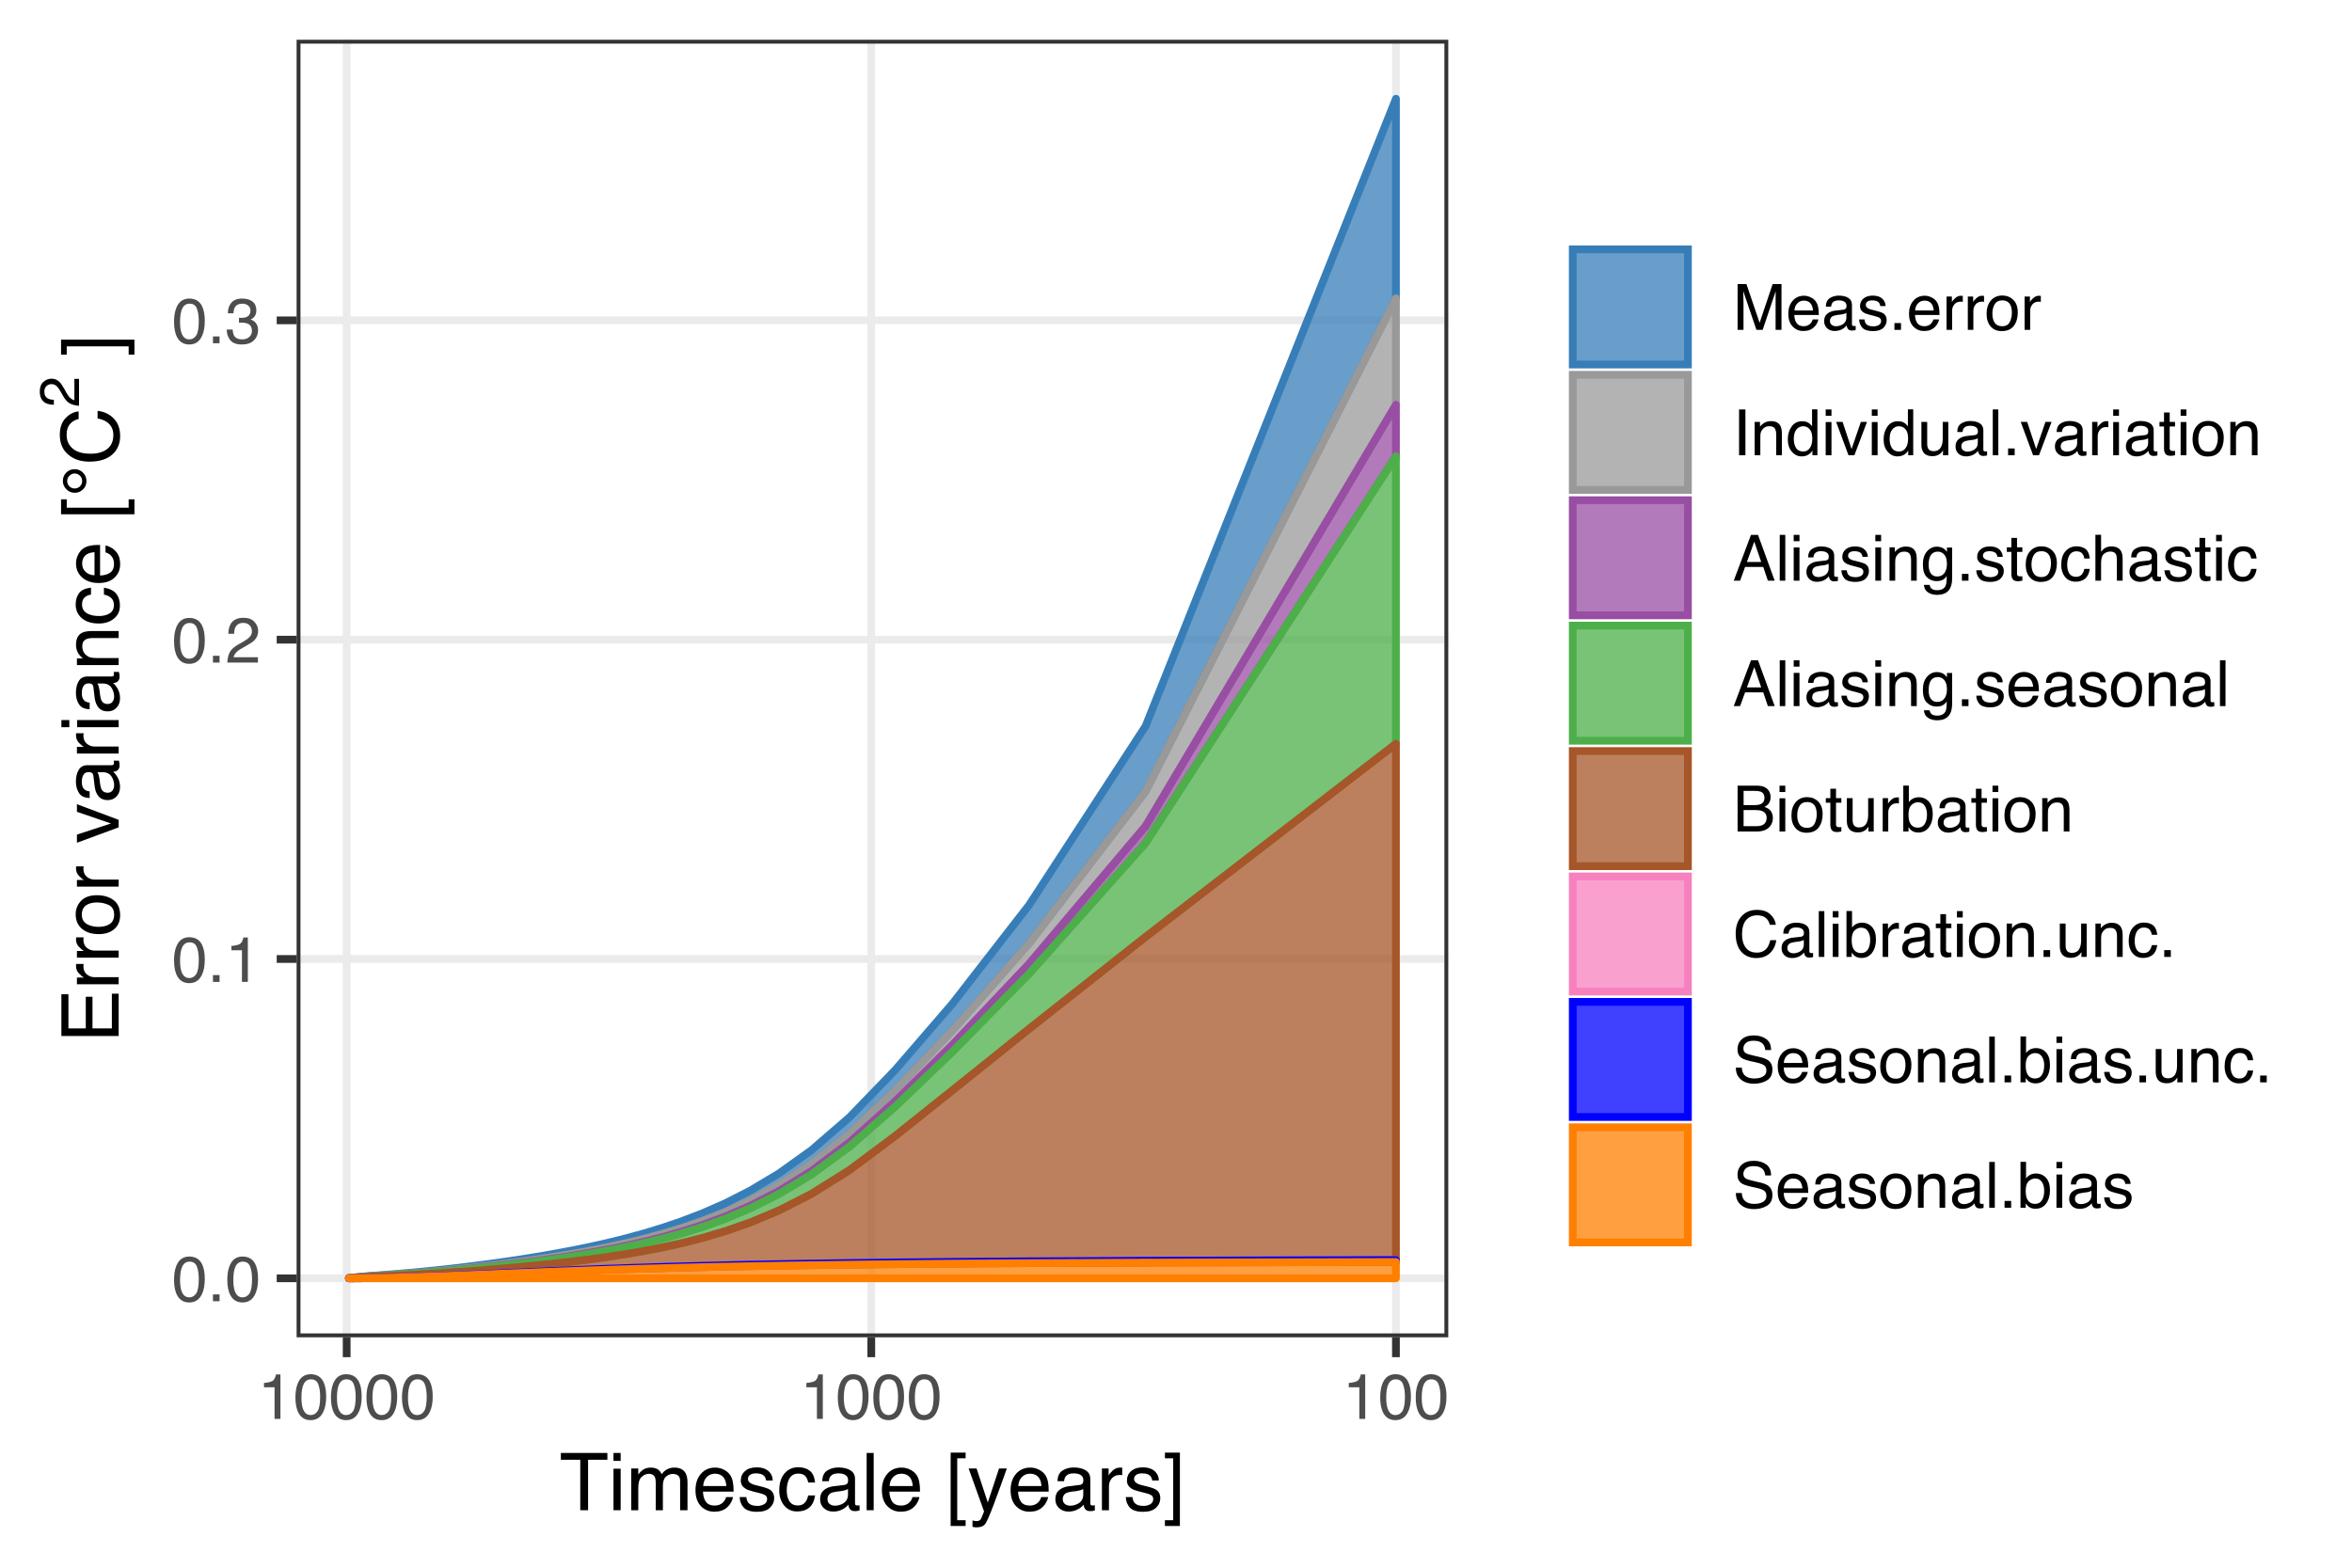 <?xml version="1.0" encoding="UTF-8"?>
<svg xmlns="http://www.w3.org/2000/svg" xmlns:xlink="http://www.w3.org/1999/xlink" width="324pt" height="216pt" viewBox="0 0 324 216" version="1.1">
<defs>
<g>
<symbol overflow="visible" id="glyph0-0">
<path style="stroke:none;" d="M 0.281 0 L 0.281 -6.312 L 5.297 -6.312 L 5.297 0 Z M 4.5 -0.797 L 4.5 -5.516 L 1.078 -5.516 L 1.078 -0.797 Z M 4.5 -0.797 "/>
</symbol>
<symbol overflow="visible" id="glyph0-1">
<path style="stroke:none;" d="M 2.375 -6.156 C 3.176 -6.156 3.754 -5.828 4.109 -5.172 C 4.379 -4.66 4.516 -3.961 4.516 -3.078 C 4.516 -2.242 4.391 -1.555 4.141 -1.016 C 3.785 -0.223 3.195 0.172 2.375 0.172 C 1.633 0.172 1.082 -0.148 0.719 -0.797 C 0.426 -1.328 0.281 -2.047 0.281 -2.953 C 0.281 -3.648 0.367 -4.25 0.547 -4.75 C 0.879 -5.688 1.488 -6.156 2.375 -6.156 Z M 2.375 -0.531 C 2.77 -0.531 3.086 -0.707 3.328 -1.062 C 3.566 -1.426 3.688 -2.086 3.688 -3.047 C 3.688 -3.754 3.598 -4.332 3.422 -4.781 C 3.254 -5.227 2.922 -5.453 2.422 -5.453 C 1.973 -5.453 1.641 -5.238 1.422 -4.812 C 1.211 -4.383 1.109 -3.754 1.109 -2.922 C 1.109 -2.297 1.176 -1.789 1.312 -1.406 C 1.52 -0.82 1.875 -0.531 2.375 -0.531 Z M 2.375 -0.531 "/>
</symbol>
<symbol overflow="visible" id="glyph0-2">
<path style="stroke:none;" d="M 0.75 -0.938 L 1.656 -0.938 L 1.656 0 L 0.75 0 Z M 0.75 -0.938 "/>
</symbol>
<symbol overflow="visible" id="glyph0-3">
<path style="stroke:none;" d="M 0.844 -4.359 L 0.844 -4.953 C 1.395 -5.004 1.781 -5.094 2 -5.219 C 2.227 -5.344 2.395 -5.645 2.5 -6.125 L 3.109 -6.125 L 3.109 0 L 2.297 0 L 2.297 -4.359 Z M 0.844 -4.359 "/>
</symbol>
<symbol overflow="visible" id="glyph0-4">
<path style="stroke:none;" d="M 0.281 0 C 0.301 -0.531 0.406 -0.988 0.594 -1.375 C 0.789 -1.77 1.164 -2.129 1.719 -2.453 L 2.547 -2.922 C 2.91 -3.141 3.164 -3.328 3.312 -3.484 C 3.551 -3.711 3.672 -3.984 3.672 -4.297 C 3.672 -4.648 3.562 -4.93 3.344 -5.141 C 3.133 -5.359 2.848 -5.469 2.484 -5.469 C 1.961 -5.469 1.598 -5.266 1.391 -4.859 C 1.285 -4.648 1.227 -4.352 1.219 -3.969 L 0.422 -3.969 C 0.43 -4.5 0.531 -4.938 0.719 -5.281 C 1.051 -5.875 1.645 -6.172 2.5 -6.172 C 3.195 -6.172 3.707 -5.977 4.031 -5.594 C 4.363 -5.219 4.531 -4.797 4.531 -4.328 C 4.531 -3.836 4.352 -3.414 4 -3.062 C 3.801 -2.863 3.441 -2.617 2.922 -2.328 L 2.344 -2 C 2.062 -1.844 1.836 -1.695 1.672 -1.562 C 1.391 -1.312 1.211 -1.035 1.141 -0.734 L 4.5 -0.734 L 4.5 0 Z M 0.281 0 "/>
</symbol>
<symbol overflow="visible" id="glyph0-5">
<path style="stroke:none;" d="M 2.281 0.172 C 1.551 0.172 1.02 -0.023 0.688 -0.422 C 0.363 -0.828 0.203 -1.316 0.203 -1.891 L 1.016 -1.891 C 1.047 -1.492 1.117 -1.203 1.234 -1.016 C 1.441 -0.691 1.805 -0.531 2.328 -0.531 C 2.734 -0.531 3.055 -0.641 3.297 -0.859 C 3.547 -1.078 3.672 -1.359 3.672 -1.703 C 3.672 -2.129 3.539 -2.426 3.281 -2.594 C 3.031 -2.758 2.672 -2.844 2.203 -2.844 C 2.148 -2.844 2.098 -2.844 2.047 -2.844 C 1.992 -2.844 1.941 -2.844 1.891 -2.844 L 1.891 -3.516 C 1.973 -3.516 2.039 -3.508 2.094 -3.5 C 2.145 -3.5 2.203 -3.5 2.266 -3.5 C 2.555 -3.5 2.797 -3.547 2.984 -3.641 C 3.305 -3.797 3.469 -4.082 3.469 -4.5 C 3.469 -4.801 3.359 -5.035 3.141 -5.203 C 2.922 -5.367 2.672 -5.453 2.391 -5.453 C 1.867 -5.453 1.508 -5.281 1.312 -4.938 C 1.207 -4.75 1.145 -4.477 1.125 -4.125 L 0.359 -4.125 C 0.359 -4.582 0.453 -4.973 0.641 -5.297 C 0.953 -5.867 1.504 -6.156 2.297 -6.156 C 2.93 -6.156 3.422 -6.016 3.766 -5.734 C 4.109 -5.461 4.281 -5.062 4.281 -4.531 C 4.281 -4.145 4.176 -3.836 3.969 -3.609 C 3.844 -3.461 3.68 -3.348 3.484 -3.266 C 3.805 -3.172 4.055 -3 4.234 -2.75 C 4.422 -2.5 4.516 -2.191 4.516 -1.828 C 4.516 -1.234 4.316 -0.75 3.922 -0.375 C 3.535 -0.008 2.988 0.172 2.281 0.172 Z M 2.281 0.172 "/>
</symbol>
<symbol overflow="visible" id="glyph0-6">
<path style="stroke:none;" d="M 0.656 -6.312 L 1.875 -6.312 L 3.688 -0.969 L 5.484 -6.312 L 6.703 -6.312 L 6.703 0 L 5.891 0 L 5.891 -3.719 C 5.891 -3.852 5.891 -4.066 5.891 -4.359 C 5.898 -4.66 5.906 -4.984 5.906 -5.328 L 4.109 0 L 3.25 0 L 1.438 -5.328 L 1.438 -5.125 C 1.438 -4.969 1.441 -4.734 1.453 -4.422 C 1.461 -4.109 1.469 -3.875 1.469 -3.719 L 1.469 0 L 0.656 0 Z M 0.656 -6.312 "/>
</symbol>
<symbol overflow="visible" id="glyph0-7">
<path style="stroke:none;" d="M 2.484 -4.703 C 2.805 -4.703 3.117 -4.625 3.422 -4.469 C 3.734 -4.32 3.969 -4.125 4.125 -3.875 C 4.281 -3.645 4.383 -3.375 4.438 -3.062 C 4.488 -2.852 4.516 -2.516 4.516 -2.047 L 1.141 -2.047 C 1.148 -1.586 1.258 -1.211 1.469 -0.922 C 1.676 -0.641 1.992 -0.5 2.422 -0.5 C 2.828 -0.5 3.148 -0.633 3.391 -0.906 C 3.523 -1.062 3.625 -1.238 3.688 -1.438 L 4.453 -1.438 C 4.43 -1.27 4.363 -1.082 4.25 -0.875 C 4.133 -0.664 4.004 -0.5 3.859 -0.375 C 3.629 -0.145 3.344 0.008 3 0.094 C 2.812 0.133 2.598 0.156 2.359 0.156 C 1.785 0.156 1.301 -0.051 0.906 -0.469 C 0.508 -0.883 0.312 -1.469 0.312 -2.219 C 0.312 -2.945 0.508 -3.539 0.906 -4 C 1.312 -4.469 1.836 -4.703 2.484 -4.703 Z M 3.719 -2.672 C 3.688 -3.004 3.613 -3.27 3.5 -3.469 C 3.281 -3.844 2.926 -4.031 2.438 -4.031 C 2.082 -4.031 1.785 -3.898 1.547 -3.641 C 1.305 -3.391 1.176 -3.066 1.156 -2.672 Z M 2.406 -4.719 Z M 2.406 -4.719 "/>
</symbol>
<symbol overflow="visible" id="glyph0-8">
<path style="stroke:none;" d="M 1.156 -1.219 C 1.156 -1 1.238 -0.82 1.406 -0.688 C 1.57 -0.562 1.766 -0.5 1.984 -0.5 C 2.254 -0.5 2.52 -0.562 2.781 -0.688 C 3.207 -0.895 3.422 -1.238 3.422 -1.719 L 3.422 -2.344 C 3.328 -2.281 3.203 -2.227 3.047 -2.188 C 2.898 -2.145 2.754 -2.117 2.609 -2.109 L 2.141 -2.047 C 1.867 -2.004 1.66 -1.945 1.516 -1.875 C 1.273 -1.738 1.156 -1.52 1.156 -1.219 Z M 3.031 -2.781 C 3.207 -2.812 3.328 -2.891 3.391 -3.016 C 3.422 -3.078 3.438 -3.176 3.438 -3.312 C 3.438 -3.57 3.344 -3.758 3.156 -3.875 C 2.969 -4 2.703 -4.062 2.359 -4.062 C 1.953 -4.062 1.664 -3.953 1.5 -3.734 C 1.406 -3.609 1.344 -3.43 1.312 -3.203 L 0.594 -3.203 C 0.602 -3.766 0.785 -4.156 1.141 -4.375 C 1.492 -4.602 1.906 -4.719 2.375 -4.719 C 2.914 -4.719 3.352 -4.613 3.688 -4.406 C 4.02 -4.195 4.188 -3.875 4.188 -3.438 L 4.188 -0.797 C 4.188 -0.711 4.203 -0.645 4.234 -0.594 C 4.273 -0.551 4.348 -0.531 4.453 -0.531 C 4.484 -0.531 4.52 -0.531 4.562 -0.531 C 4.602 -0.531 4.648 -0.535 4.703 -0.547 L 4.703 0.016 C 4.578 0.055 4.484 0.078 4.422 0.078 C 4.359 0.086 4.273 0.094 4.172 0.094 C 3.898 0.094 3.707 0 3.594 -0.188 C 3.531 -0.281 3.484 -0.422 3.453 -0.609 C 3.297 -0.398 3.07 -0.219 2.781 -0.062 C 2.488 0.082 2.16 0.156 1.797 0.156 C 1.367 0.156 1.02 0.023 0.75 -0.234 C 0.488 -0.492 0.359 -0.816 0.359 -1.203 C 0.359 -1.629 0.488 -1.957 0.75 -2.188 C 1.02 -2.426 1.367 -2.578 1.797 -2.641 Z M 2.391 -4.719 Z M 2.391 -4.719 "/>
</symbol>
<symbol overflow="visible" id="glyph0-9">
<path style="stroke:none;" d="M 1.031 -1.438 C 1.051 -1.188 1.113 -0.988 1.219 -0.844 C 1.414 -0.602 1.754 -0.484 2.234 -0.484 C 2.516 -0.484 2.766 -0.539 2.984 -0.656 C 3.203 -0.781 3.312 -0.973 3.312 -1.234 C 3.312 -1.43 3.223 -1.582 3.047 -1.688 C 2.941 -1.75 2.723 -1.82 2.391 -1.906 L 1.781 -2.062 C 1.383 -2.164 1.094 -2.273 0.906 -2.391 C 0.57 -2.598 0.406 -2.891 0.406 -3.266 C 0.406 -3.691 0.562 -4.039 0.875 -4.312 C 1.195 -4.582 1.617 -4.719 2.141 -4.719 C 2.836 -4.719 3.336 -4.516 3.641 -4.109 C 3.836 -3.848 3.93 -3.57 3.922 -3.281 L 3.203 -3.281 C 3.18 -3.457 3.117 -3.613 3.016 -3.75 C 2.836 -3.957 2.531 -4.062 2.094 -4.062 C 1.801 -4.062 1.578 -4.004 1.422 -3.891 C 1.273 -3.773 1.203 -3.629 1.203 -3.453 C 1.203 -3.254 1.301 -3.094 1.5 -2.969 C 1.613 -2.895 1.781 -2.832 2 -2.781 L 2.516 -2.656 C 3.066 -2.52 3.438 -2.391 3.625 -2.266 C 3.926 -2.066 4.078 -1.754 4.078 -1.328 C 4.078 -0.922 3.922 -0.566 3.609 -0.266 C 3.305 0.023 2.832 0.172 2.188 0.172 C 1.508 0.172 1.023 0.02 0.734 -0.281 C 0.453 -0.594 0.301 -0.977 0.281 -1.438 Z M 2.172 -4.719 Z M 2.172 -4.719 "/>
</symbol>
<symbol overflow="visible" id="glyph0-10">
<path style="stroke:none;" d="M 0.594 -4.594 L 1.328 -4.594 L 1.328 -3.812 C 1.379 -3.957 1.523 -4.141 1.766 -4.359 C 2.004 -4.586 2.273 -4.703 2.578 -4.703 C 2.586 -4.703 2.609 -4.695 2.641 -4.688 C 2.68 -4.688 2.742 -4.688 2.828 -4.688 L 2.828 -3.859 C 2.773 -3.867 2.727 -3.875 2.688 -3.875 C 2.656 -3.883 2.617 -3.891 2.578 -3.891 C 2.18 -3.891 1.879 -3.766 1.672 -3.516 C 1.461 -3.266 1.359 -2.973 1.359 -2.641 L 1.359 0 L 0.594 0 Z M 0.594 -4.594 "/>
</symbol>
<symbol overflow="visible" id="glyph0-11">
<path style="stroke:none;" d="M 2.391 -0.5 C 2.898 -0.5 3.25 -0.691 3.438 -1.078 C 3.633 -1.461 3.734 -1.895 3.734 -2.375 C 3.734 -2.801 3.664 -3.148 3.531 -3.422 C 3.312 -3.848 2.938 -4.062 2.406 -4.062 C 1.926 -4.062 1.578 -3.879 1.359 -3.516 C 1.148 -3.16 1.047 -2.727 1.047 -2.219 C 1.047 -1.727 1.148 -1.316 1.359 -0.984 C 1.578 -0.66 1.922 -0.5 2.391 -0.5 Z M 2.422 -4.734 C 3.016 -4.734 3.516 -4.535 3.922 -4.141 C 4.336 -3.742 4.547 -3.16 4.547 -2.391 C 4.547 -1.648 4.363 -1.035 4 -0.547 C 3.633 -0.066 3.07 0.172 2.312 0.172 C 1.688 0.172 1.188 -0.039 0.812 -0.469 C 0.438 -0.895 0.25 -1.473 0.25 -2.203 C 0.25 -2.973 0.445 -3.586 0.844 -4.047 C 1.238 -4.504 1.766 -4.734 2.422 -4.734 Z M 2.391 -4.719 Z M 2.391 -4.719 "/>
</symbol>
<symbol overflow="visible" id="glyph0-12">
<path style="stroke:none;" d="M 0.859 -6.312 L 1.734 -6.312 L 1.734 0 L 0.859 0 Z M 0.859 -6.312 "/>
</symbol>
<symbol overflow="visible" id="glyph0-13">
<path style="stroke:none;" d="M 0.562 -4.594 L 1.297 -4.594 L 1.297 -3.953 C 1.516 -4.211 1.742 -4.398 1.984 -4.516 C 2.234 -4.641 2.508 -4.703 2.812 -4.703 C 3.457 -4.703 3.895 -4.473 4.125 -4.016 C 4.25 -3.766 4.312 -3.41 4.312 -2.953 L 4.312 0 L 3.531 0 L 3.531 -2.906 C 3.531 -3.176 3.488 -3.398 3.406 -3.578 C 3.27 -3.859 3.02 -4 2.656 -4 C 2.477 -4 2.328 -3.984 2.203 -3.953 C 1.992 -3.891 1.812 -3.766 1.656 -3.578 C 1.52 -3.422 1.43 -3.258 1.391 -3.094 C 1.359 -2.938 1.344 -2.707 1.344 -2.406 L 1.344 0 L 0.562 0 Z M 2.391 -4.719 Z M 2.391 -4.719 "/>
</symbol>
<symbol overflow="visible" id="glyph0-14">
<path style="stroke:none;" d="M 1.062 -2.25 C 1.062 -1.75 1.164 -1.332 1.375 -1 C 1.582 -0.676 1.914 -0.516 2.375 -0.516 C 2.727 -0.516 3.02 -0.664 3.25 -0.969 C 3.488 -1.281 3.609 -1.723 3.609 -2.297 C 3.609 -2.879 3.488 -3.305 3.25 -3.578 C 3.008 -3.859 2.711 -4 2.359 -4 C 1.973 -4 1.66 -3.848 1.422 -3.547 C 1.18 -3.254 1.062 -2.82 1.062 -2.25 Z M 2.219 -4.688 C 2.57 -4.688 2.867 -4.609 3.109 -4.453 C 3.242 -4.367 3.398 -4.219 3.578 -4 L 3.578 -6.328 L 4.312 -6.328 L 4.312 0 L 3.625 0 L 3.625 -0.641 C 3.438 -0.359 3.219 -0.156 2.969 -0.031 C 2.727 0.094 2.453 0.156 2.141 0.156 C 1.617 0.156 1.172 -0.055 0.797 -0.484 C 0.422 -0.91 0.234 -1.484 0.234 -2.203 C 0.234 -2.867 0.406 -3.445 0.75 -3.938 C 1.094 -4.438 1.582 -4.688 2.219 -4.688 Z M 2.219 -4.688 "/>
</symbol>
<symbol overflow="visible" id="glyph0-15">
<path style="stroke:none;" d="M 0.562 -4.578 L 1.359 -4.578 L 1.359 0 L 0.562 0 Z M 0.562 -6.312 L 1.359 -6.312 L 1.359 -5.438 L 0.562 -5.438 Z M 0.562 -6.312 "/>
</symbol>
<symbol overflow="visible" id="glyph0-16">
<path style="stroke:none;" d="M 0.938 -4.594 L 2.172 -0.859 L 3.453 -4.594 L 4.297 -4.594 L 2.562 0 L 1.75 0 L 0.047 -4.594 Z M 0.938 -4.594 "/>
</symbol>
<symbol overflow="visible" id="glyph0-17">
<path style="stroke:none;" d="M 1.344 -4.594 L 1.344 -1.547 C 1.344 -1.305 1.379 -1.113 1.453 -0.969 C 1.586 -0.695 1.844 -0.562 2.219 -0.562 C 2.758 -0.562 3.125 -0.801 3.312 -1.281 C 3.426 -1.539 3.484 -1.895 3.484 -2.344 L 3.484 -4.594 L 4.25 -4.594 L 4.25 0 L 3.516 0 L 3.531 -0.672 C 3.426 -0.504 3.301 -0.359 3.156 -0.234 C 2.863 0.004 2.504 0.125 2.078 0.125 C 1.422 0.125 0.977 -0.094 0.75 -0.531 C 0.613 -0.77 0.547 -1.082 0.547 -1.469 L 0.547 -4.594 Z M 2.406 -4.719 Z M 2.406 -4.719 "/>
</symbol>
<symbol overflow="visible" id="glyph0-18">
<path style="stroke:none;" d="M 0.594 -6.312 L 1.359 -6.312 L 1.359 0 L 0.594 0 Z M 0.594 -6.312 "/>
</symbol>
<symbol overflow="visible" id="glyph0-19">
<path style="stroke:none;" d="M 0.719 -5.891 L 1.5 -5.891 L 1.5 -4.594 L 2.234 -4.594 L 2.234 -3.969 L 1.5 -3.969 L 1.5 -0.969 C 1.5 -0.801 1.555 -0.691 1.672 -0.641 C 1.723 -0.609 1.82 -0.594 1.969 -0.594 C 2 -0.594 2.035 -0.594 2.078 -0.594 C 2.129 -0.594 2.18 -0.598 2.234 -0.609 L 2.234 0 C 2.148 0.02 2.055 0.035 1.953 0.047 C 1.859 0.066 1.758 0.078 1.656 0.078 C 1.289 0.078 1.039 -0.016 0.906 -0.203 C 0.781 -0.391 0.719 -0.629 0.719 -0.922 L 0.719 -3.969 L 0.094 -3.969 L 0.094 -4.594 L 0.719 -4.594 Z M 0.719 -5.891 "/>
</symbol>
<symbol overflow="visible" id="glyph0-20">
<path style="stroke:none;" d="M 3.906 -2.578 L 2.953 -5.375 L 1.938 -2.578 Z M 2.5 -6.312 L 3.469 -6.312 L 5.766 0 L 4.828 0 L 4.188 -1.891 L 1.688 -1.891 L 1 0 L 0.125 0 Z M 2.953 -6.312 Z M 2.953 -6.312 "/>
</symbol>
<symbol overflow="visible" id="glyph0-21">
<path style="stroke:none;" d="M 2.188 -4.688 C 2.551 -4.688 2.867 -4.598 3.141 -4.422 C 3.285 -4.316 3.43 -4.172 3.578 -3.984 L 3.578 -4.562 L 4.297 -4.562 L 4.297 -0.375 C 4.297 0.207 4.207 0.672 4.031 1.016 C 3.719 1.641 3.113 1.953 2.219 1.953 C 1.727 1.953 1.312 1.836 0.969 1.609 C 0.633 1.391 0.445 1.047 0.406 0.578 L 1.188 0.578 C 1.227 0.773 1.301 0.93 1.406 1.047 C 1.582 1.223 1.859 1.312 2.234 1.312 C 2.828 1.312 3.219 1.098 3.406 0.672 C 3.508 0.43 3.555 -0.004 3.547 -0.641 C 3.391 -0.398 3.203 -0.223 2.984 -0.109 C 2.773 0.004 2.488 0.062 2.125 0.062 C 1.633 0.062 1.203 -0.113 0.828 -0.469 C 0.453 -0.82 0.266 -1.41 0.266 -2.234 C 0.266 -3.004 0.453 -3.602 0.828 -4.031 C 1.203 -4.469 1.656 -4.688 2.188 -4.688 Z M 3.578 -2.312 C 3.578 -2.883 3.457 -3.305 3.219 -3.578 C 2.988 -3.859 2.691 -4 2.328 -4 C 1.785 -4 1.414 -3.742 1.219 -3.234 C 1.113 -2.961 1.062 -2.609 1.062 -2.172 C 1.062 -1.648 1.164 -1.254 1.375 -0.984 C 1.582 -0.711 1.863 -0.578 2.219 -0.578 C 2.77 -0.578 3.16 -0.828 3.391 -1.328 C 3.516 -1.609 3.578 -1.938 3.578 -2.312 Z M 2.281 -4.719 Z M 2.281 -4.719 "/>
</symbol>
<symbol overflow="visible" id="glyph0-22">
<path style="stroke:none;" d="M 2.344 -4.734 C 2.863 -4.734 3.285 -4.609 3.609 -4.359 C 3.93 -4.109 4.125 -3.672 4.188 -3.047 L 3.438 -3.047 C 3.395 -3.336 3.289 -3.578 3.125 -3.766 C 2.957 -3.953 2.695 -4.047 2.344 -4.047 C 1.852 -4.047 1.5 -3.801 1.281 -3.312 C 1.145 -3.008 1.078 -2.629 1.078 -2.172 C 1.078 -1.703 1.172 -1.312 1.359 -1 C 1.555 -0.688 1.867 -0.531 2.297 -0.531 C 2.609 -0.531 2.859 -0.625 3.047 -0.812 C 3.234 -1.008 3.363 -1.281 3.438 -1.625 L 4.188 -1.625 C 4.102 -1.02 3.891 -0.57 3.547 -0.281 C 3.203 0 2.766 0.141 2.234 0.141 C 1.629 0.141 1.145 -0.078 0.781 -0.516 C 0.426 -0.961 0.25 -1.516 0.25 -2.172 C 0.25 -2.984 0.445 -3.613 0.844 -4.062 C 1.238 -4.508 1.738 -4.734 2.344 -4.734 Z M 2.219 -4.719 Z M 2.219 -4.719 "/>
</symbol>
<symbol overflow="visible" id="glyph0-23">
<path style="stroke:none;" d="M 0.562 -6.328 L 1.344 -6.328 L 1.344 -3.984 C 1.52 -4.211 1.68 -4.375 1.828 -4.469 C 2.078 -4.633 2.391 -4.719 2.766 -4.719 C 3.43 -4.719 3.883 -4.484 4.125 -4.016 C 4.25 -3.754 4.312 -3.398 4.312 -2.953 L 4.312 0 L 3.516 0 L 3.516 -2.906 C 3.516 -3.238 3.473 -3.484 3.391 -3.641 C 3.254 -3.891 2.992 -4.016 2.609 -4.016 C 2.285 -4.016 1.992 -3.906 1.734 -3.688 C 1.473 -3.469 1.344 -3.051 1.344 -2.438 L 1.344 0 L 0.562 0 Z M 0.562 -6.328 "/>
</symbol>
<symbol overflow="visible" id="glyph0-24">
<path style="stroke:none;" d="M 3.047 -3.641 C 3.398 -3.641 3.68 -3.691 3.891 -3.797 C 4.203 -3.953 4.359 -4.234 4.359 -4.641 C 4.359 -5.055 4.191 -5.336 3.859 -5.484 C 3.66 -5.555 3.379 -5.594 3.016 -5.594 L 1.484 -5.594 L 1.484 -3.641 Z M 3.328 -0.734 C 3.848 -0.734 4.223 -0.883 4.453 -1.188 C 4.586 -1.375 4.656 -1.602 4.656 -1.875 C 4.656 -2.332 4.453 -2.645 4.047 -2.812 C 3.828 -2.906 3.539 -2.953 3.188 -2.953 L 1.484 -2.953 L 1.484 -0.734 Z M 0.656 -6.312 L 3.359 -6.312 C 4.098 -6.312 4.625 -6.086 4.938 -5.641 C 5.113 -5.379 5.203 -5.082 5.203 -4.75 C 5.203 -4.352 5.094 -4.023 4.875 -3.766 C 4.75 -3.629 4.578 -3.504 4.359 -3.391 C 4.68 -3.273 4.926 -3.141 5.094 -2.984 C 5.375 -2.703 5.516 -2.32 5.516 -1.844 C 5.516 -1.438 5.391 -1.066 5.141 -0.734 C 4.754 -0.242 4.145 0 3.312 0 L 0.656 0 Z M 0.656 -6.312 "/>
</symbol>
<symbol overflow="visible" id="glyph0-25">
<path style="stroke:none;" d="M 0.5 -6.328 L 1.266 -6.328 L 1.266 -4.047 C 1.43 -4.266 1.629 -4.43 1.859 -4.547 C 2.098 -4.66 2.352 -4.719 2.625 -4.719 C 3.195 -4.719 3.66 -4.52 4.016 -4.125 C 4.379 -3.738 4.562 -3.16 4.562 -2.391 C 4.562 -1.66 4.383 -1.055 4.031 -0.578 C 3.676 -0.098 3.188 0.141 2.562 0.141 C 2.219 0.141 1.922 0.055 1.672 -0.109 C 1.535 -0.203 1.383 -0.363 1.219 -0.594 L 1.219 0 L 0.5 0 Z M 2.516 -0.531 C 2.93 -0.531 3.242 -0.695 3.453 -1.031 C 3.66 -1.363 3.766 -1.801 3.766 -2.344 C 3.766 -2.832 3.66 -3.234 3.453 -3.547 C 3.242 -3.867 2.938 -4.031 2.531 -4.031 C 2.188 -4.031 1.879 -3.898 1.609 -3.641 C 1.348 -3.379 1.219 -2.945 1.219 -2.344 C 1.219 -1.914 1.27 -1.566 1.375 -1.297 C 1.582 -0.785 1.961 -0.531 2.516 -0.531 Z M 2.516 -0.531 "/>
</symbol>
<symbol overflow="visible" id="glyph0-26">
<path style="stroke:none;" d="M 3.328 -6.484 C 4.129 -6.484 4.75 -6.27 5.188 -5.844 C 5.625 -5.426 5.867 -4.953 5.922 -4.422 L 5.094 -4.422 C 5 -4.828 4.812 -5.145 4.531 -5.375 C 4.25 -5.613 3.852 -5.734 3.344 -5.734 C 2.719 -5.734 2.211 -5.516 1.828 -5.078 C 1.453 -4.641 1.266 -3.973 1.266 -3.078 C 1.266 -2.336 1.438 -1.738 1.781 -1.281 C 2.125 -0.82 2.633 -0.594 3.312 -0.594 C 3.945 -0.594 4.43 -0.832 4.766 -1.312 C 4.93 -1.57 5.062 -1.906 5.156 -2.312 L 5.984 -2.312 C 5.91 -1.656 5.664 -1.102 5.25 -0.656 C 4.75 -0.113 4.07 0.156 3.219 0.156 C 2.488 0.156 1.875 -0.062 1.375 -0.5 C 0.719 -1.094 0.391 -2 0.391 -3.219 C 0.391 -4.156 0.633 -4.922 1.125 -5.516 C 1.656 -6.16 2.391 -6.484 3.328 -6.484 Z M 3.156 -6.484 Z M 3.156 -6.484 "/>
</symbol>
<symbol overflow="visible" id="glyph0-27">
<path style="stroke:none;" d="M 1.234 -2.031 C 1.254 -1.676 1.336 -1.383 1.484 -1.156 C 1.766 -0.738 2.266 -0.531 2.984 -0.531 C 3.305 -0.531 3.598 -0.578 3.859 -0.672 C 4.367 -0.848 4.625 -1.164 4.625 -1.625 C 4.625 -1.969 4.516 -2.211 4.297 -2.359 C 4.078 -2.504 3.738 -2.629 3.281 -2.734 L 2.422 -2.922 C 1.859 -3.055 1.461 -3.195 1.234 -3.344 C 0.836 -3.602 0.641 -4 0.641 -4.531 C 0.641 -5.094 0.832 -5.555 1.219 -5.922 C 1.613 -6.285 2.172 -6.469 2.891 -6.469 C 3.555 -6.469 4.117 -6.305 4.578 -5.984 C 5.035 -5.672 5.266 -5.16 5.266 -4.453 L 4.469 -4.453 C 4.426 -4.797 4.332 -5.055 4.188 -5.234 C 3.926 -5.566 3.484 -5.734 2.859 -5.734 C 2.359 -5.734 2 -5.625 1.781 -5.406 C 1.562 -5.195 1.453 -4.953 1.453 -4.672 C 1.453 -4.359 1.578 -4.133 1.828 -4 C 2.004 -3.906 2.391 -3.789 2.984 -3.656 L 3.859 -3.453 C 4.285 -3.348 4.617 -3.211 4.859 -3.047 C 5.254 -2.754 5.453 -2.328 5.453 -1.766 C 5.453 -1.066 5.195 -0.566 4.688 -0.266 C 4.188 0.035 3.598 0.188 2.922 0.188 C 2.141 0.188 1.523 -0.016 1.078 -0.422 C 0.629 -0.816 0.41 -1.352 0.422 -2.031 Z M 2.953 -6.484 Z M 2.953 -6.484 "/>
</symbol>
<symbol overflow="visible" id="glyph1-0">
<path style="stroke:none;" d="M 0.359 0 L 0.359 -7.891 L 6.625 -7.891 L 6.625 0 Z M 5.625 -0.984 L 5.625 -6.906 L 1.344 -6.906 L 1.344 -0.984 Z M 5.625 -0.984 "/>
</symbol>
<symbol overflow="visible" id="glyph1-1">
<path style="stroke:none;" d="M 6.578 -7.891 L 6.578 -6.953 L 3.922 -6.953 L 3.922 0 L 2.844 0 L 2.844 -6.953 L 0.172 -6.953 L 0.172 -7.891 Z M 6.578 -7.891 "/>
</symbol>
<symbol overflow="visible" id="glyph1-2">
<path style="stroke:none;" d="M 0.703 -5.719 L 1.688 -5.719 L 1.688 0 L 0.703 0 Z M 0.703 -7.891 L 1.688 -7.891 L 1.688 -6.797 L 0.703 -6.797 Z M 0.703 -7.891 "/>
</symbol>
<symbol overflow="visible" id="glyph1-3">
<path style="stroke:none;" d="M 0.703 -5.75 L 1.672 -5.75 L 1.672 -4.938 C 1.898 -5.219 2.102 -5.422 2.281 -5.547 C 2.602 -5.766 2.969 -5.875 3.375 -5.875 C 3.832 -5.875 4.203 -5.766 4.484 -5.547 C 4.641 -5.41 4.781 -5.219 4.906 -4.969 C 5.125 -5.281 5.379 -5.508 5.672 -5.656 C 5.961 -5.801 6.285 -5.875 6.641 -5.875 C 7.41 -5.875 7.938 -5.598 8.219 -5.047 C 8.375 -4.742 8.453 -4.336 8.453 -3.828 L 8.453 0 L 7.438 0 L 7.438 -4 C 7.438 -4.383 7.344 -4.645 7.156 -4.781 C 6.969 -4.926 6.734 -5 6.453 -5 C 6.078 -5 5.75 -4.867 5.469 -4.609 C 5.195 -4.359 5.062 -3.938 5.062 -3.344 L 5.062 0 L 4.078 0 L 4.078 -3.75 C 4.078 -4.145 4.031 -4.43 3.938 -4.609 C 3.789 -4.879 3.52 -5.016 3.125 -5.016 C 2.758 -5.016 2.426 -4.867 2.125 -4.578 C 1.82 -4.297 1.672 -3.785 1.672 -3.047 L 1.672 0 L 0.703 0 Z M 0.703 -5.75 "/>
</symbol>
<symbol overflow="visible" id="glyph1-4">
<path style="stroke:none;" d="M 3.109 -5.875 C 3.516 -5.875 3.906 -5.781 4.281 -5.594 C 4.664 -5.406 4.961 -5.156 5.172 -4.844 C 5.359 -4.562 5.484 -4.223 5.547 -3.828 C 5.609 -3.566 5.641 -3.145 5.641 -2.562 L 1.422 -2.562 C 1.441 -1.977 1.578 -1.508 1.828 -1.156 C 2.086 -0.812 2.488 -0.641 3.031 -0.641 C 3.539 -0.641 3.945 -0.805 4.25 -1.141 C 4.414 -1.328 4.535 -1.551 4.609 -1.812 L 5.562 -1.812 C 5.531 -1.594 5.441 -1.352 5.297 -1.094 C 5.16 -0.832 5.004 -0.625 4.828 -0.469 C 4.535 -0.176 4.176 0.02 3.75 0.125 C 3.508 0.176 3.242 0.203 2.953 0.203 C 2.234 0.203 1.625 -0.055 1.125 -0.578 C 0.633 -1.098 0.391 -1.828 0.391 -2.766 C 0.391 -3.691 0.641 -4.441 1.141 -5.016 C 1.641 -5.586 2.297 -5.875 3.109 -5.875 Z M 4.641 -3.328 C 4.609 -3.754 4.52 -4.094 4.375 -4.344 C 4.102 -4.801 3.66 -5.031 3.047 -5.031 C 2.598 -5.031 2.223 -4.867 1.922 -4.547 C 1.629 -4.234 1.473 -3.828 1.453 -3.328 Z M 3.016 -5.891 Z M 3.016 -5.891 "/>
</symbol>
<symbol overflow="visible" id="glyph1-5">
<path style="stroke:none;" d="M 1.281 -1.812 C 1.312 -1.488 1.395 -1.238 1.531 -1.062 C 1.77 -0.75 2.191 -0.594 2.797 -0.594 C 3.148 -0.594 3.461 -0.672 3.734 -0.828 C 4.004 -0.984 4.141 -1.223 4.141 -1.547 C 4.141 -1.797 4.031 -1.984 3.812 -2.109 C 3.676 -2.191 3.398 -2.285 2.984 -2.391 L 2.219 -2.578 C 1.727 -2.703 1.367 -2.836 1.141 -2.984 C 0.723 -3.254 0.516 -3.617 0.516 -4.078 C 0.516 -4.617 0.707 -5.055 1.094 -5.391 C 1.488 -5.734 2.02 -5.906 2.688 -5.906 C 3.551 -5.906 4.176 -5.648 4.562 -5.141 C 4.801 -4.816 4.914 -4.469 4.906 -4.094 L 4 -4.094 C 3.977 -4.312 3.898 -4.508 3.766 -4.688 C 3.547 -4.945 3.16 -5.078 2.609 -5.078 C 2.242 -5.078 1.969 -5.004 1.781 -4.859 C 1.594 -4.723 1.5 -4.539 1.5 -4.312 C 1.5 -4.062 1.625 -3.863 1.875 -3.719 C 2.008 -3.625 2.219 -3.539 2.5 -3.469 L 3.141 -3.312 C 3.836 -3.145 4.301 -2.984 4.531 -2.828 C 4.914 -2.578 5.109 -2.191 5.109 -1.672 C 5.109 -1.148 4.91 -0.703 4.516 -0.328 C 4.129 0.035 3.539 0.219 2.75 0.219 C 1.895 0.219 1.285 0.023 0.922 -0.359 C 0.566 -0.754 0.379 -1.238 0.359 -1.812 Z M 2.719 -5.891 Z M 2.719 -5.891 "/>
</symbol>
<symbol overflow="visible" id="glyph1-6">
<path style="stroke:none;" d="M 2.922 -5.922 C 3.578 -5.922 4.109 -5.758 4.516 -5.438 C 4.922 -5.125 5.164 -4.582 5.25 -3.812 L 4.297 -3.812 C 4.242 -4.164 4.113 -4.457 3.906 -4.688 C 3.707 -4.926 3.379 -5.047 2.922 -5.047 C 2.305 -5.047 1.867 -4.75 1.609 -4.156 C 1.43 -3.758 1.344 -3.273 1.344 -2.703 C 1.344 -2.129 1.461 -1.645 1.703 -1.25 C 1.953 -0.852 2.336 -0.656 2.859 -0.656 C 3.266 -0.656 3.582 -0.773 3.812 -1.016 C 4.051 -1.266 4.211 -1.602 4.297 -2.031 L 5.25 -2.031 C 5.133 -1.27 4.863 -0.711 4.438 -0.359 C 4.008 -0.004 3.457 0.172 2.781 0.172 C 2.031 0.172 1.43 -0.102 0.984 -0.656 C 0.535 -1.207 0.312 -1.895 0.312 -2.719 C 0.312 -3.727 0.555 -4.516 1.047 -5.078 C 1.535 -5.641 2.16 -5.922 2.922 -5.922 Z M 2.781 -5.891 Z M 2.781 -5.891 "/>
</symbol>
<symbol overflow="visible" id="glyph1-7">
<path style="stroke:none;" d="M 1.453 -1.531 C 1.453 -1.25 1.551 -1.023 1.75 -0.859 C 1.957 -0.703 2.203 -0.625 2.484 -0.625 C 2.816 -0.625 3.145 -0.703 3.469 -0.859 C 4.008 -1.117 4.281 -1.551 4.281 -2.156 L 4.281 -2.922 C 4.156 -2.848 4 -2.785 3.812 -2.734 C 3.633 -2.691 3.453 -2.656 3.266 -2.625 L 2.688 -2.562 C 2.332 -2.508 2.066 -2.438 1.891 -2.344 C 1.598 -2.164 1.453 -1.895 1.453 -1.531 Z M 3.797 -3.484 C 4.016 -3.516 4.16 -3.609 4.234 -3.766 C 4.273 -3.848 4.297 -3.973 4.297 -4.141 C 4.297 -4.461 4.176 -4.695 3.938 -4.844 C 3.707 -5 3.375 -5.078 2.938 -5.078 C 2.438 -5.078 2.082 -4.941 1.875 -4.672 C 1.75 -4.516 1.672 -4.289 1.641 -4 L 0.734 -4 C 0.754 -4.707 0.984 -5.195 1.422 -5.469 C 1.867 -5.75 2.383 -5.891 2.969 -5.891 C 3.645 -5.891 4.191 -5.758 4.609 -5.5 C 5.035 -5.25 5.25 -4.848 5.25 -4.297 L 5.25 -0.984 C 5.25 -0.891 5.266 -0.812 5.297 -0.75 C 5.336 -0.688 5.426 -0.656 5.562 -0.656 C 5.602 -0.656 5.648 -0.656 5.703 -0.656 C 5.766 -0.664 5.82 -0.676 5.875 -0.688 L 5.875 0.031 C 5.727 0.07 5.613 0.098 5.531 0.109 C 5.457 0.117 5.352 0.125 5.219 0.125 C 4.883 0.125 4.641 0.004 4.484 -0.234 C 4.41 -0.359 4.359 -0.535 4.328 -0.766 C 4.129 -0.504 3.844 -0.281 3.469 -0.094 C 3.102 0.094 2.695 0.188 2.25 0.188 C 1.719 0.188 1.281 0.023 0.938 -0.297 C 0.602 -0.617 0.438 -1.023 0.438 -1.516 C 0.438 -2.047 0.602 -2.457 0.938 -2.75 C 1.27 -3.039 1.707 -3.223 2.25 -3.297 Z M 2.984 -5.891 Z M 2.984 -5.891 "/>
</symbol>
<symbol overflow="visible" id="glyph1-8">
<path style="stroke:none;" d="M 0.734 -7.891 L 1.703 -7.891 L 1.703 0 L 0.734 0 Z M 0.734 -7.891 "/>
</symbol>
<symbol overflow="visible" id="glyph1-9">
<path style="stroke:none;" d=""/>
</symbol>
<symbol overflow="visible" id="glyph1-10">
<path style="stroke:none;" d="M 0.688 -7.938 L 2.75 -7.938 L 2.75 -7.156 L 1.594 -7.156 L 1.594 1.375 L 2.75 1.375 L 2.75 2.172 L 0.688 2.172 Z M 0.688 -7.938 "/>
</symbol>
<symbol overflow="visible" id="glyph1-11">
<path style="stroke:none;" d="M 4.297 -5.75 L 5.375 -5.75 C 5.238 -5.383 4.938 -4.547 4.469 -3.234 C 4.113 -2.242 3.816 -1.438 3.578 -0.812 C 3.023 0.656 2.633 1.551 2.406 1.875 C 2.176 2.195 1.781 2.359 1.219 2.359 C 1.082 2.359 0.977 2.352 0.906 2.344 C 0.832 2.332 0.742 2.312 0.641 2.281 L 0.641 1.406 C 0.805 1.445 0.926 1.473 1 1.484 C 1.07 1.492 1.141 1.5 1.203 1.5 C 1.379 1.5 1.508 1.469 1.594 1.406 C 1.676 1.352 1.75 1.285 1.812 1.203 C 1.82 1.172 1.883 1.02 2 0.75 C 2.113 0.488 2.191 0.297 2.234 0.172 L 0.109 -5.75 L 1.203 -5.75 L 2.75 -1.062 Z M 2.75 -5.891 Z M 2.75 -5.891 "/>
</symbol>
<symbol overflow="visible" id="glyph1-12">
<path style="stroke:none;" d="M 0.734 -5.75 L 1.656 -5.75 L 1.656 -4.766 C 1.727 -4.953 1.91 -5.18 2.203 -5.453 C 2.492 -5.734 2.832 -5.875 3.219 -5.875 C 3.238 -5.875 3.27 -5.875 3.312 -5.875 C 3.352 -5.875 3.426 -5.867 3.531 -5.859 L 3.531 -4.828 C 3.477 -4.836 3.426 -4.844 3.375 -4.844 C 3.32 -4.852 3.27 -4.859 3.219 -4.859 C 2.727 -4.859 2.352 -4.703 2.094 -4.391 C 1.832 -4.078 1.703 -3.719 1.703 -3.312 L 1.703 0 L 0.734 0 Z M 0.734 -5.75 "/>
</symbol>
<symbol overflow="visible" id="glyph1-13">
<path style="stroke:none;" d="M 0.25 1.375 L 1.391 1.375 L 1.391 -7.156 L 0.25 -7.156 L 0.25 -7.938 L 2.312 -7.938 L 2.312 2.172 L 0.25 2.172 Z M 0.25 1.375 "/>
</symbol>
<symbol overflow="visible" id="glyph2-0">
<path style="stroke:none;" d="M 0 -0.359 L -7.891 -0.359 L -7.891 -6.625 L 0 -6.625 Z M -0.984 -5.625 L -6.906 -5.625 L -6.906 -1.344 L -0.984 -1.344 Z M -0.984 -5.625 "/>
</symbol>
<symbol overflow="visible" id="glyph2-1">
<path style="stroke:none;" d="M -7.891 -0.938 L -7.891 -6.688 L -6.922 -6.688 L -6.922 -1.984 L -4.531 -1.984 L -4.531 -6.344 L -3.609 -6.344 L -3.609 -1.984 L -0.938 -1.984 L -0.938 -6.766 L 0 -6.766 L 0 -0.938 Z M -7.891 -3.859 Z M -7.891 -3.859 "/>
</symbol>
<symbol overflow="visible" id="glyph2-2">
<path style="stroke:none;" d="M -5.75 -0.734 L -5.75 -1.656 L -4.766 -1.656 C -4.953 -1.727 -5.18 -1.91 -5.453 -2.203 C -5.734 -2.492 -5.875 -2.832 -5.875 -3.219 C -5.875 -3.238 -5.875 -3.27 -5.875 -3.312 C -5.875 -3.352 -5.867 -3.426 -5.859 -3.531 L -4.828 -3.531 C -4.836 -3.477 -4.844 -3.426 -4.844 -3.375 C -4.852 -3.32 -4.859 -3.27 -4.859 -3.219 C -4.859 -2.727 -4.703 -2.352 -4.391 -2.094 C -4.078 -1.832 -3.719 -1.703 -3.312 -1.703 L 0 -1.703 L 0 -0.734 Z M -5.75 -0.734 "/>
</symbol>
<symbol overflow="visible" id="glyph2-3">
<path style="stroke:none;" d="M -0.625 -2.984 C -0.625 -3.629 -0.863 -4.07 -1.344 -4.312 C -1.832 -4.551 -2.375 -4.672 -2.969 -4.672 C -3.508 -4.672 -3.945 -4.582 -4.281 -4.406 C -4.812 -4.133 -5.078 -3.664 -5.078 -3 C -5.078 -2.406 -4.848 -1.973 -4.391 -1.703 C -3.941 -1.441 -3.398 -1.312 -2.766 -1.312 C -2.148 -1.312 -1.641 -1.441 -1.234 -1.703 C -0.828 -1.973 -0.625 -2.398 -0.625 -2.984 Z M -5.922 -3.031 C -5.922 -3.77 -5.672 -4.395 -5.172 -4.906 C -4.68 -5.414 -3.957 -5.672 -3 -5.672 C -2.07 -5.672 -1.305 -5.445 -0.703 -5 C -0.098 -4.551 0.203 -3.852 0.203 -2.906 C 0.203 -2.113 -0.062 -1.484 -0.594 -1.016 C -1.125 -0.547 -1.844 -0.312 -2.75 -0.312 C -3.719 -0.312 -4.488 -0.555 -5.062 -1.047 C -5.633 -1.535 -5.922 -2.195 -5.922 -3.031 Z M -5.891 -3 Z M -5.891 -3 "/>
</symbol>
<symbol overflow="visible" id="glyph2-4">
<path style="stroke:none;" d=""/>
</symbol>
<symbol overflow="visible" id="glyph2-5">
<path style="stroke:none;" d="M -5.75 -1.188 L -1.062 -2.719 L -5.75 -4.328 L -5.75 -5.375 L 0 -3.219 L 0 -2.188 L -5.75 -0.062 Z M -5.75 -1.188 "/>
</symbol>
<symbol overflow="visible" id="glyph2-6">
<path style="stroke:none;" d="M -1.531 -1.453 C -1.25 -1.453 -1.023 -1.551 -0.859 -1.75 C -0.703 -1.957 -0.625 -2.203 -0.625 -2.484 C -0.625 -2.816 -0.703 -3.145 -0.859 -3.469 C -1.117 -4.008 -1.551 -4.281 -2.156 -4.281 L -2.922 -4.281 C -2.848 -4.156 -2.785 -4 -2.734 -3.812 C -2.691 -3.633 -2.656 -3.453 -2.625 -3.266 L -2.562 -2.688 C -2.508 -2.332 -2.438 -2.066 -2.344 -1.891 C -2.164 -1.598 -1.895 -1.453 -1.531 -1.453 Z M -3.484 -3.797 C -3.516 -4.016 -3.609 -4.16 -3.766 -4.234 C -3.848 -4.273 -3.973 -4.297 -4.141 -4.297 C -4.461 -4.297 -4.695 -4.176 -4.844 -3.938 C -5 -3.707 -5.078 -3.375 -5.078 -2.938 C -5.078 -2.438 -4.941 -2.082 -4.672 -1.875 C -4.516 -1.75 -4.289 -1.672 -4 -1.641 L -4 -0.734 C -4.707 -0.754 -5.195 -0.984 -5.469 -1.422 C -5.75 -1.867 -5.891 -2.383 -5.891 -2.969 C -5.891 -3.645 -5.758 -4.191 -5.5 -4.609 C -5.25 -5.035 -4.848 -5.25 -4.297 -5.25 L -0.984 -5.25 C -0.891 -5.25 -0.812 -5.266 -0.75 -5.297 C -0.688 -5.336 -0.656 -5.426 -0.656 -5.562 C -0.656 -5.602 -0.656 -5.648 -0.656 -5.703 C -0.664 -5.766 -0.676 -5.82 -0.688 -5.875 L 0.031 -5.875 C 0.07 -5.727 0.098 -5.613 0.109 -5.531 C 0.117 -5.457 0.125 -5.352 0.125 -5.219 C 0.125 -4.883 0.004 -4.641 -0.234 -4.484 C -0.359 -4.41 -0.535 -4.359 -0.766 -4.328 C -0.504 -4.129 -0.281 -3.844 -0.094 -3.469 C 0.094 -3.102 0.188 -2.695 0.188 -2.25 C 0.188 -1.719 0.023 -1.281 -0.297 -0.938 C -0.617 -0.602 -1.023 -0.438 -1.516 -0.438 C -2.047 -0.438 -2.457 -0.602 -2.75 -0.938 C -3.039 -1.27 -3.223 -1.707 -3.297 -2.25 Z M -5.891 -2.984 Z M -5.891 -2.984 "/>
</symbol>
<symbol overflow="visible" id="glyph2-7">
<path style="stroke:none;" d="M -5.719 -0.703 L -5.719 -1.688 L 0 -1.688 L 0 -0.703 Z M -7.891 -0.703 L -7.891 -1.688 L -6.797 -1.688 L -6.797 -0.703 Z M -7.891 -0.703 "/>
</symbol>
<symbol overflow="visible" id="glyph2-8">
<path style="stroke:none;" d="M -5.75 -0.703 L -5.75 -1.625 L -4.938 -1.625 C -5.27 -1.895 -5.508 -2.18 -5.656 -2.484 C -5.801 -2.797 -5.875 -3.133 -5.875 -3.5 C -5.875 -4.32 -5.594 -4.875 -5.031 -5.156 C -4.719 -5.312 -4.27 -5.391 -3.688 -5.391 L 0 -5.391 L 0 -4.422 L -3.625 -4.422 C -3.977 -4.422 -4.258 -4.367 -4.469 -4.266 C -4.832 -4.086 -5.016 -3.773 -5.016 -3.328 C -5.016 -3.098 -4.988 -2.91 -4.938 -2.766 C -4.863 -2.492 -4.707 -2.258 -4.469 -2.062 C -4.281 -1.906 -4.082 -1.801 -3.875 -1.75 C -3.676 -1.695 -3.391 -1.672 -3.016 -1.672 L 0 -1.672 L 0 -0.703 Z M -5.891 -2.984 Z M -5.891 -2.984 "/>
</symbol>
<symbol overflow="visible" id="glyph2-9">
<path style="stroke:none;" d="M -5.922 -2.922 C -5.922 -3.578 -5.758 -4.109 -5.438 -4.516 C -5.125 -4.922 -4.582 -5.164 -3.812 -5.25 L -3.812 -4.297 C -4.164 -4.242 -4.457 -4.113 -4.688 -3.906 C -4.926 -3.707 -5.047 -3.379 -5.047 -2.922 C -5.047 -2.305 -4.75 -1.867 -4.156 -1.609 C -3.758 -1.43 -3.273 -1.344 -2.703 -1.344 C -2.129 -1.344 -1.645 -1.461 -1.25 -1.703 C -0.852 -1.953 -0.656 -2.336 -0.656 -2.859 C -0.656 -3.266 -0.773 -3.582 -1.016 -3.812 C -1.266 -4.051 -1.602 -4.211 -2.031 -4.297 L -2.031 -5.25 C -1.27 -5.133 -0.711 -4.863 -0.359 -4.438 C -0.004 -4.008 0.172 -3.457 0.172 -2.781 C 0.172 -2.031 -0.102 -1.43 -0.656 -0.984 C -1.207 -0.535 -1.895 -0.312 -2.719 -0.312 C -3.727 -0.312 -4.516 -0.555 -5.078 -1.047 C -5.641 -1.535 -5.922 -2.16 -5.922 -2.922 Z M -5.891 -2.781 Z M -5.891 -2.781 "/>
</symbol>
<symbol overflow="visible" id="glyph2-10">
<path style="stroke:none;" d="M -5.875 -3.109 C -5.875 -3.516 -5.781 -3.906 -5.594 -4.281 C -5.406 -4.664 -5.156 -4.961 -4.844 -5.172 C -4.562 -5.359 -4.223 -5.484 -3.828 -5.547 C -3.566 -5.609 -3.145 -5.641 -2.562 -5.641 L -2.562 -1.422 C -1.977 -1.441 -1.508 -1.578 -1.156 -1.828 C -0.812 -2.086 -0.641 -2.488 -0.641 -3.031 C -0.641 -3.539 -0.805 -3.945 -1.141 -4.25 C -1.328 -4.414 -1.551 -4.535 -1.812 -4.609 L -1.812 -5.562 C -1.594 -5.531 -1.352 -5.441 -1.094 -5.297 C -0.832 -5.16 -0.625 -5.004 -0.469 -4.828 C -0.176 -4.535 0.02 -4.176 0.125 -3.75 C 0.176 -3.508 0.203 -3.242 0.203 -2.953 C 0.203 -2.234 -0.055 -1.625 -0.578 -1.125 C -1.098 -0.633 -1.828 -0.391 -2.766 -0.391 C -3.691 -0.391 -4.441 -0.641 -5.016 -1.141 C -5.586 -1.641 -5.875 -2.297 -5.875 -3.109 Z M -3.328 -4.641 C -3.754 -4.609 -4.094 -4.52 -4.344 -4.375 C -4.801 -4.102 -5.031 -3.66 -5.031 -3.047 C -5.031 -2.598 -4.867 -2.223 -4.547 -1.922 C -4.234 -1.629 -3.828 -1.473 -3.328 -1.453 Z M -5.891 -3.016 Z M -5.891 -3.016 "/>
</symbol>
<symbol overflow="visible" id="glyph2-11">
<path style="stroke:none;" d="M -7.938 -0.688 L -7.938 -2.75 L -7.156 -2.75 L -7.156 -1.594 L 1.375 -1.594 L 1.375 -2.75 L 2.172 -2.75 L 2.172 -0.688 Z M -7.938 -0.688 "/>
</symbol>
<symbol overflow="visible" id="glyph2-12">
<path style="stroke:none;" d="M -7.688 -2.219 C -7.688 -2.676 -7.531 -3.062 -7.219 -3.375 C -6.906 -3.688 -6.52 -3.844 -6.062 -3.844 C -5.602 -3.844 -5.219 -3.68 -4.906 -3.359 C -4.594 -3.035 -4.438 -2.656 -4.438 -2.219 C -4.438 -1.75 -4.598 -1.359 -4.922 -1.047 C -5.242 -0.742 -5.617 -0.594 -6.047 -0.594 C -6.504 -0.594 -6.891 -0.754 -7.203 -1.078 C -7.523 -1.398 -7.688 -1.781 -7.688 -2.219 Z M -6.062 -1.188 C -5.781 -1.188 -5.535 -1.285 -5.328 -1.484 C -5.129 -1.691 -5.031 -1.938 -5.031 -2.219 C -5.031 -2.5 -5.129 -2.738 -5.328 -2.938 C -5.535 -3.145 -5.781 -3.25 -6.062 -3.25 C -6.344 -3.25 -6.582 -3.145 -6.781 -2.938 C -6.988 -2.738 -7.094 -2.5 -7.094 -2.219 C -7.094 -1.938 -6.992 -1.691 -6.797 -1.484 C -6.598 -1.285 -6.352 -1.188 -6.062 -1.188 Z M -6.062 -1.188 "/>
</symbol>
<symbol overflow="visible" id="glyph2-13">
<path style="stroke:none;" d="M -8.109 -4.156 C -8.109 -5.156 -7.844 -5.93 -7.312 -6.484 C -6.789 -7.035 -6.191 -7.344 -5.516 -7.406 L -5.516 -6.359 C -6.023 -6.242 -6.426 -6.008 -6.719 -5.656 C -7.02 -5.301 -7.172 -4.805 -7.172 -4.172 C -7.172 -3.398 -6.895 -2.773 -6.344 -2.297 C -5.801 -1.816 -4.969 -1.578 -3.844 -1.578 C -2.914 -1.578 -2.164 -1.789 -1.594 -2.219 C -1.02 -2.656 -0.734 -3.301 -0.734 -4.156 C -0.734 -4.938 -1.035 -5.535 -1.641 -5.953 C -1.961 -6.172 -2.383 -6.332 -2.906 -6.438 L -2.906 -7.484 C -2.07 -7.391 -1.375 -7.082 -0.812 -6.562 C -0.133 -5.938 0.203 -5.086 0.203 -4.016 C 0.203 -3.098 -0.07 -2.332 -0.625 -1.719 C -1.363 -0.895 -2.5 -0.484 -4.031 -0.484 C -5.195 -0.484 -6.148 -0.789 -6.891 -1.406 C -7.703 -2.07 -8.109 -2.988 -8.109 -4.156 Z M -8.109 -3.953 Z M -8.109 -3.953 "/>
</symbol>
<symbol overflow="visible" id="glyph2-14">
<path style="stroke:none;" d="M 1.375 -0.25 L 1.375 -1.391 L -7.156 -1.391 L -7.156 -0.25 L -7.938 -0.25 L -7.938 -2.312 L 2.172 -2.312 L 2.172 -0.25 Z M 1.375 -0.25 "/>
</symbol>
<symbol overflow="visible" id="glyph3-0">
<path style="stroke:none;" d="M 0 -0.25 L -5.531 -0.25 L -5.531 -4.641 L 0 -4.641 Z M -0.688 -3.938 L -4.828 -3.938 L -4.828 -0.938 L -0.688 -0.938 Z M -0.688 -3.938 "/>
</symbol>
<symbol overflow="visible" id="glyph3-1">
<path style="stroke:none;" d="M 0 -0.234 C -0.469 -0.266 -0.867 -0.363 -1.203 -0.531 C -1.547 -0.695 -1.859 -1.02 -2.141 -1.5 L -2.562 -2.234 C -2.75 -2.555 -2.91 -2.781 -3.047 -2.906 C -3.254 -3.113 -3.492 -3.219 -3.766 -3.219 C -4.078 -3.219 -4.32 -3.125 -4.5 -2.938 C -4.688 -2.75 -4.781 -2.5 -4.781 -2.188 C -4.781 -1.719 -4.602 -1.395 -4.25 -1.219 C -4.062 -1.125 -3.801 -1.07 -3.469 -1.062 L -3.469 -0.375 C -3.938 -0.383 -4.32 -0.469 -4.625 -0.625 C -5.145 -0.926 -5.406 -1.445 -5.406 -2.188 C -5.406 -2.801 -5.238 -3.25 -4.906 -3.531 C -4.57 -3.82 -4.203 -3.969 -3.797 -3.969 C -3.359 -3.969 -2.988 -3.816 -2.688 -3.516 C -2.508 -3.336 -2.289 -3.02 -2.031 -2.562 L -1.75 -2.047 C -1.613 -1.805 -1.484 -1.613 -1.359 -1.469 C -1.141 -1.219 -0.898 -1.062 -0.641 -1 L -0.641 -3.938 L 0 -3.938 Z M 0 -0.234 "/>
</symbol>
<symbol overflow="visible" id="glyph4-0">
<path style="stroke:none;" d="M 1.938 -0.547 L -7.75 -0.547 L -7.75 -6.047 L 1.938 -6.047 Z M 1.328 -1.172 L 1.328 -5.438 L -7.141 -5.438 L -7.141 -1.172 Z M 1.328 -1.172 "/>
</symbol>
<symbol overflow="visible" id="glyph4-1">
<path style="stroke:none;" d=""/>
</symbol>
</g>
<clipPath id="clip1">
  <path d="M 40.859 5.48 L 199.508 5.48 L 199.508 184.258 L 40.859 184.258 Z M 40.859 5.48 "/>
</clipPath>
<clipPath id="clip2">
  <path d="M 40.859 175 L 199.508 175 L 199.508 177 L 40.859 177 Z M 40.859 175 "/>
</clipPath>
<clipPath id="clip3">
  <path d="M 40.859 131 L 199.508 131 L 199.508 133 L 40.859 133 Z M 40.859 131 "/>
</clipPath>
<clipPath id="clip4">
  <path d="M 40.859 87 L 199.508 87 L 199.508 89 L 40.859 89 Z M 40.859 87 "/>
</clipPath>
<clipPath id="clip5">
  <path d="M 40.859 43 L 199.508 43 L 199.508 45 L 40.859 45 Z M 40.859 43 "/>
</clipPath>
<clipPath id="clip6">
  <path d="M 191 5.48 L 193 5.48 L 193 184.258 L 191 184.258 Z M 191 5.48 "/>
</clipPath>
<clipPath id="clip7">
  <path d="M 119 5.48 L 121 5.48 L 121 184.258 L 119 184.258 Z M 119 5.48 "/>
</clipPath>
<clipPath id="clip8">
  <path d="M 47 5.48 L 49 5.48 L 49 184.258 L 47 184.258 Z M 47 5.48 "/>
</clipPath>
<clipPath id="clip9">
  <path d="M 40.859 5.48 L 199.508 5.48 L 199.508 184.258 L 40.859 184.258 Z M 40.859 5.48 "/>
</clipPath>
</defs>
<g id="surface49">
<rect x="0" y="0" width="324" height="216" style="fill:rgb(100%,100%,100%);fill-opacity:1;stroke:none;"/>
<rect x="0" y="0" width="324" height="216" style="fill:rgb(100%,100%,100%);fill-opacity:1;stroke:none;"/>
<path style="fill:none;stroke-width:1.067;stroke-linecap:round;stroke-linejoin:round;stroke:rgb(100%,100%,100%);stroke-opacity:1;stroke-miterlimit:10;" d="M 0 216 L 324 216 L 324 0 L 0 0 Z M 0 216 "/>
<g clip-path="url(#clip1)" clip-rule="nonzero">
<path style=" stroke:none;fill-rule:nonzero;fill:rgb(100%,100%,100%);fill-opacity:1;" d="M 40.859 184.254 L 199.508 184.254 L 199.508 5.477 L 40.859 5.477 Z M 40.859 184.254 "/>
</g>
<g clip-path="url(#clip2)" clip-rule="nonzero">
<path style="fill:none;stroke-width:1.067;stroke-linecap:butt;stroke-linejoin:round;stroke:rgb(92.157%,92.157%,92.157%);stroke-opacity:1;stroke-miterlimit:10;" d="M 40.859 176.129 L 199.508 176.129 "/>
</g>
<g clip-path="url(#clip3)" clip-rule="nonzero">
<path style="fill:none;stroke-width:1.067;stroke-linecap:butt;stroke-linejoin:round;stroke:rgb(92.157%,92.157%,92.157%);stroke-opacity:1;stroke-miterlimit:10;" d="M 40.859 132.133 L 199.508 132.133 "/>
</g>
<g clip-path="url(#clip4)" clip-rule="nonzero">
<path style="fill:none;stroke-width:1.067;stroke-linecap:butt;stroke-linejoin:round;stroke:rgb(92.157%,92.157%,92.157%);stroke-opacity:1;stroke-miterlimit:10;" d="M 40.859 88.137 L 199.508 88.137 "/>
</g>
<g clip-path="url(#clip5)" clip-rule="nonzero">
<path style="fill:none;stroke-width:1.067;stroke-linecap:butt;stroke-linejoin:round;stroke:rgb(92.157%,92.157%,92.157%);stroke-opacity:1;stroke-miterlimit:10;" d="M 40.859 44.137 L 199.508 44.137 "/>
</g>
<g clip-path="url(#clip6)" clip-rule="nonzero">
<path style="fill:none;stroke-width:1.067;stroke-linecap:butt;stroke-linejoin:round;stroke:rgb(92.157%,92.157%,92.157%);stroke-opacity:1;stroke-miterlimit:10;" d="M 192.297 184.254 L 192.297 5.48 "/>
</g>
<g clip-path="url(#clip7)" clip-rule="nonzero">
<path style="fill:none;stroke-width:1.067;stroke-linecap:butt;stroke-linejoin:round;stroke:rgb(92.157%,92.157%,92.157%);stroke-opacity:1;stroke-miterlimit:10;" d="M 120.023 184.254 L 120.023 5.48 "/>
</g>
<g clip-path="url(#clip8)" clip-rule="nonzero">
<path style="fill:none;stroke-width:1.067;stroke-linecap:butt;stroke-linejoin:round;stroke:rgb(92.157%,92.157%,92.157%);stroke-opacity:1;stroke-miterlimit:10;" d="M 47.754 184.254 L 47.754 5.48 "/>
</g>
<path style="fill-rule:nonzero;fill:rgb(21.569%,49.412%,72.157%);fill-opacity:0.749;stroke-width:1.067;stroke-linecap:round;stroke-linejoin:round;stroke:rgb(21.569%,49.412%,72.157%);stroke-opacity:1;stroke-miterlimit:10;" d="M 48.07 176.09 L 48.711 176.023 L 49.363 175.953 L 50.031 175.887 L 50.715 175.824 L 51.41 175.77 L 52.125 175.719 L 52.855 175.664 L 53.602 175.605 L 54.367 175.543 L 55.152 175.48 L 55.957 175.41 L 56.781 175.34 L 57.633 175.262 L 58.504 175.176 L 59.398 175.086 L 60.324 174.992 L 61.273 174.891 L 62.254 174.781 L 63.27 174.664 L 64.316 174.535 L 65.398 174.402 L 66.52 174.258 L 67.68 174.102 L 68.887 173.934 L 70.145 173.754 L 71.453 173.559 L 72.816 173.344 L 74.242 173.113 L 75.738 172.855 L 77.309 172.57 L 78.961 172.258 L 80.703 171.902 L 82.551 171.504 L 84.512 171.047 L 86.605 170.516 L 88.852 169.898 L 91.266 169.16 L 93.883 168.273 L 96.738 167.18 L 99.879 165.805 L 103.371 164.031 L 107.297 161.684 L 111.789 158.473 L 117.035 153.934 L 123.332 147.414 L 131.219 138.277 L 141.781 124.676 L 157.812 100.051 L 192.297 13.605 L 192.297 41.105 L 157.812 109.031 L 141.781 129.957 L 131.219 141.969 L 123.332 150.227 L 117.035 156.184 L 111.789 160.336 L 107.297 163.262 L 103.371 165.391 L 99.879 166.992 L 96.738 168.227 L 93.883 169.207 L 91.266 169.996 L 88.852 170.652 L 86.605 171.199 L 84.512 171.668 L 82.551 172.07 L 80.703 172.422 L 78.961 172.73 L 77.309 173.008 L 75.738 173.258 L 74.242 173.48 L 72.816 173.688 L 71.453 173.875 L 70.145 174.047 L 68.887 174.203 L 67.68 174.352 L 66.52 174.488 L 65.398 174.613 L 64.316 174.73 L 63.27 174.844 L 62.254 174.945 L 61.273 175.043 L 60.324 175.129 L 59.398 175.215 L 58.504 175.293 L 57.633 175.367 L 56.781 175.434 L 55.957 175.496 L 55.152 175.555 L 54.367 175.613 L 53.602 175.664 L 52.855 175.715 L 52.125 175.762 L 51.41 175.809 L 50.715 175.855 L 50.031 175.91 L 49.363 175.973 L 48.711 176.035 L 48.07 176.094 Z M 48.07 176.09 "/>
<path style="fill-rule:nonzero;fill:rgb(60%,60%,60%);fill-opacity:0.749;stroke-width:1.067;stroke-linecap:round;stroke-linejoin:round;stroke:rgb(60%,60%,60%);stroke-opacity:1;stroke-miterlimit:10;" d="M 48.07 176.094 L 48.711 176.035 L 49.363 175.973 L 50.031 175.91 L 50.715 175.855 L 51.41 175.809 L 52.125 175.762 L 52.855 175.715 L 53.602 175.664 L 54.367 175.613 L 55.152 175.555 L 55.957 175.496 L 56.781 175.434 L 57.633 175.367 L 58.504 175.293 L 59.398 175.215 L 60.324 175.129 L 61.273 175.043 L 62.254 174.945 L 63.27 174.844 L 64.316 174.73 L 65.398 174.613 L 66.52 174.488 L 67.68 174.352 L 68.887 174.203 L 70.145 174.047 L 71.453 173.875 L 72.816 173.688 L 74.242 173.48 L 75.738 173.258 L 77.309 173.008 L 78.961 172.73 L 80.703 172.422 L 82.551 172.07 L 84.512 171.668 L 86.605 171.199 L 88.852 170.652 L 91.266 169.996 L 93.883 169.207 L 96.738 168.227 L 99.879 166.992 L 103.371 165.391 L 107.297 163.262 L 111.789 160.336 L 117.035 156.184 L 123.332 150.227 L 131.219 141.969 L 141.781 129.957 L 157.812 109.031 L 192.297 41.105 L 192.297 55.77 L 157.812 113.824 L 141.781 132.773 L 131.219 143.938 L 123.332 151.727 L 117.035 157.383 L 111.789 161.328 L 107.297 164.102 L 103.371 166.117 L 99.879 167.625 L 96.738 168.785 L 93.883 169.703 L 91.266 170.445 L 88.852 171.055 L 86.605 171.562 L 84.512 171.996 L 82.551 172.371 L 80.703 172.699 L 78.961 172.984 L 77.309 173.242 L 75.738 173.473 L 74.242 173.68 L 72.816 173.871 L 71.453 174.043 L 70.145 174.203 L 68.887 174.348 L 67.68 174.484 L 66.52 174.609 L 65.398 174.727 L 64.316 174.836 L 63.27 174.938 L 62.254 175.035 L 61.273 175.121 L 60.324 175.207 L 59.398 175.281 L 58.504 175.355 L 57.633 175.422 L 56.781 175.484 L 55.957 175.543 L 55.152 175.598 L 54.367 175.648 L 53.602 175.695 L 52.855 175.742 L 52.125 175.785 L 51.41 175.828 L 50.715 175.871 L 50.031 175.922 L 49.363 175.98 L 48.711 176.043 L 48.07 176.098 Z M 48.07 176.094 "/>
<path style="fill-rule:nonzero;fill:rgb(59.608%,30.588%,63.922%);fill-opacity:0.749;stroke-width:1.067;stroke-linecap:round;stroke-linejoin:round;stroke:rgb(59.608%,30.588%,63.922%);stroke-opacity:1;stroke-miterlimit:10;" d="M 48.07 176.098 L 48.711 176.043 L 49.363 175.98 L 50.031 175.922 L 50.715 175.871 L 51.41 175.828 L 52.125 175.785 L 52.855 175.742 L 53.602 175.695 L 54.367 175.648 L 55.152 175.598 L 55.957 175.543 L 56.781 175.484 L 57.633 175.422 L 58.504 175.355 L 59.398 175.281 L 60.324 175.207 L 61.273 175.121 L 62.254 175.035 L 63.27 174.938 L 64.316 174.836 L 65.398 174.727 L 66.52 174.609 L 67.68 174.484 L 68.887 174.348 L 70.145 174.203 L 71.453 174.043 L 72.816 173.871 L 74.242 173.68 L 75.738 173.473 L 77.309 173.242 L 78.961 172.984 L 80.703 172.699 L 82.551 172.371 L 84.512 171.996 L 86.605 171.562 L 88.852 171.055 L 91.266 170.445 L 93.883 169.703 L 96.738 168.785 L 99.879 167.625 L 103.371 166.117 L 107.297 164.102 L 111.789 161.328 L 117.035 157.383 L 123.332 151.727 L 131.219 143.938 L 141.781 132.773 L 157.812 113.824 L 192.297 55.77 L 192.297 62.855 L 157.812 116.137 L 141.781 134.133 L 131.219 144.891 L 123.332 152.449 L 117.035 157.965 L 111.789 161.809 L 107.297 164.508 L 103.371 166.465 L 99.879 167.93 L 96.738 169.055 L 93.883 169.945 L 91.266 170.66 L 88.852 171.246 L 86.605 171.738 L 84.512 172.156 L 82.551 172.52 L 80.703 172.832 L 78.961 173.109 L 77.309 173.355 L 75.738 173.574 L 74.242 173.777 L 72.816 173.957 L 71.453 174.125 L 70.145 174.277 L 68.887 174.418 L 67.68 174.547 L 66.52 174.668 L 65.398 174.781 L 64.316 174.887 L 63.27 174.984 L 62.254 175.078 L 61.273 175.16 L 60.324 175.242 L 59.398 175.316 L 58.504 175.383 L 57.633 175.449 L 56.781 175.508 L 55.957 175.566 L 55.152 175.617 L 54.367 175.664 L 53.602 175.711 L 52.855 175.754 L 52.125 175.797 L 51.41 175.836 L 50.715 175.879 L 50.031 175.93 L 49.363 175.984 L 48.711 176.047 Z M 48.07 176.098 "/>
<path style="fill-rule:nonzero;fill:rgb(30.196%,68.627%,29.02%);fill-opacity:0.749;stroke-width:1.067;stroke-linecap:round;stroke-linejoin:round;stroke:rgb(30.196%,68.627%,29.02%);stroke-opacity:1;stroke-miterlimit:10;" d="M 48.07 176.098 L 48.711 176.047 L 49.363 175.984 L 50.031 175.93 L 50.715 175.879 L 51.41 175.836 L 52.125 175.797 L 52.855 175.754 L 53.602 175.711 L 54.367 175.664 L 55.152 175.617 L 55.957 175.566 L 56.781 175.508 L 57.633 175.449 L 58.504 175.383 L 59.398 175.316 L 60.324 175.242 L 61.273 175.16 L 62.254 175.078 L 63.27 174.984 L 64.316 174.887 L 65.398 174.781 L 66.52 174.668 L 67.68 174.547 L 68.887 174.418 L 70.145 174.277 L 71.453 174.125 L 72.816 173.957 L 74.242 173.777 L 75.738 173.574 L 77.309 173.355 L 78.961 173.109 L 80.703 172.832 L 82.551 172.52 L 84.512 172.156 L 86.605 171.738 L 88.852 171.246 L 91.266 170.66 L 93.883 169.945 L 96.738 169.055 L 99.879 167.93 L 103.371 166.465 L 107.297 164.508 L 111.789 161.809 L 117.035 157.965 L 123.332 152.449 L 131.219 144.891 L 141.781 134.133 L 157.812 116.137 L 192.297 62.855 L 192.297 102.48 L 157.812 129.082 L 141.781 141.742 L 131.219 150.211 L 123.332 156.5 L 117.035 161.207 L 111.789 164.488 L 107.297 166.781 L 103.371 168.422 L 99.879 169.641 L 96.738 170.566 L 93.883 171.289 L 91.266 171.863 L 88.852 172.332 L 86.605 172.723 L 84.512 173.051 L 82.551 173.336 L 80.703 173.578 L 78.961 173.793 L 77.309 173.984 L 75.738 174.156 L 74.242 174.309 L 72.816 174.449 L 71.453 174.578 L 70.145 174.699 L 68.887 174.805 L 67.68 174.906 L 66.52 175 L 65.398 175.09 L 64.316 175.168 L 63.27 175.246 L 62.254 175.316 L 61.273 175.383 L 60.324 175.441 L 59.398 175.5 L 58.504 175.551 L 57.633 175.602 L 56.781 175.645 L 55.957 175.688 L 55.152 175.727 L 54.367 175.766 L 53.602 175.797 L 52.855 175.828 L 52.125 175.859 L 51.41 175.891 L 50.715 175.922 L 50.031 175.961 L 49.363 176.012 L 48.711 176.062 L 48.07 176.105 Z M 48.07 176.098 "/>
<path style="fill-rule:nonzero;fill:rgb(65.098%,33.725%,15.686%);fill-opacity:0.749;stroke-width:1.067;stroke-linecap:round;stroke-linejoin:round;stroke:rgb(65.098%,33.725%,15.686%);stroke-opacity:1;stroke-miterlimit:10;" d="M 48.07 176.105 L 48.711 176.062 L 49.363 176.012 L 50.031 175.961 L 50.715 175.922 L 51.41 175.891 L 52.125 175.859 L 52.855 175.828 L 53.602 175.797 L 54.367 175.766 L 55.152 175.727 L 55.957 175.688 L 56.781 175.645 L 57.633 175.602 L 58.504 175.551 L 59.398 175.5 L 60.324 175.441 L 61.273 175.383 L 62.254 175.316 L 63.27 175.246 L 64.316 175.168 L 65.398 175.09 L 66.52 175 L 67.68 174.906 L 68.887 174.805 L 70.145 174.699 L 71.453 174.578 L 72.816 174.449 L 74.242 174.309 L 75.738 174.156 L 77.309 173.984 L 78.961 173.793 L 80.703 173.578 L 82.551 173.336 L 84.512 173.051 L 86.605 172.723 L 88.852 172.332 L 91.266 171.863 L 93.883 171.289 L 96.738 170.566 L 99.879 169.641 L 103.371 168.422 L 107.297 166.781 L 111.789 164.488 L 117.035 161.207 L 123.332 156.5 L 131.219 150.211 L 141.781 141.742 L 157.812 129.082 L 192.297 102.48 L 192.297 173.605 L 157.812 173.703 L 141.781 173.785 L 131.219 173.863 L 123.332 173.941 L 117.035 174.02 L 111.789 174.098 L 107.297 174.176 L 103.371 174.25 L 99.879 174.328 L 96.738 174.406 L 93.883 174.48 L 91.266 174.555 L 88.852 174.629 L 86.605 174.703 L 84.512 174.777 L 82.551 174.848 L 80.703 174.918 L 78.961 174.988 L 77.309 175.055 L 75.738 175.121 L 74.242 175.188 L 72.816 175.25 L 71.453 175.309 L 70.145 175.367 L 68.887 175.426 L 67.68 175.48 L 66.52 175.535 L 65.398 175.586 L 64.316 175.637 L 63.27 175.684 L 62.254 175.727 L 61.273 175.77 L 60.324 175.809 L 59.398 175.848 L 58.504 175.883 L 57.633 175.914 L 56.781 175.945 L 55.957 175.973 L 55.152 176 L 54.367 176.023 L 53.602 176.043 L 52.855 176.062 L 52.125 176.078 L 51.41 176.09 L 50.715 176.102 L 50.031 176.113 L 49.363 176.121 L 48.711 176.125 L 48.07 176.129 Z M 48.07 176.105 "/>
<path style="fill-rule:nonzero;fill:rgb(96.863%,50.588%,74.902%);fill-opacity:0.749;stroke-width:1.067;stroke-linecap:round;stroke-linejoin:round;stroke:rgb(96.863%,50.588%,74.902%);stroke-opacity:1;stroke-miterlimit:10;" d="M 48.07 176.129 L 48.711 176.125 L 49.363 176.121 L 50.031 176.113 L 50.715 176.102 L 51.41 176.09 L 52.125 176.078 L 52.855 176.062 L 53.602 176.043 L 54.367 176.023 L 55.152 176 L 55.957 175.973 L 56.781 175.945 L 57.633 175.914 L 58.504 175.883 L 59.398 175.848 L 60.324 175.809 L 61.273 175.77 L 62.254 175.727 L 63.27 175.684 L 64.316 175.637 L 65.398 175.586 L 66.52 175.535 L 67.68 175.48 L 68.887 175.426 L 70.145 175.367 L 71.453 175.309 L 72.816 175.25 L 74.242 175.188 L 75.738 175.121 L 77.309 175.055 L 78.961 174.988 L 80.703 174.918 L 82.551 174.848 L 84.512 174.777 L 86.605 174.703 L 88.852 174.629 L 91.266 174.555 L 93.883 174.48 L 96.738 174.406 L 99.879 174.328 L 103.371 174.25 L 107.297 174.176 L 111.789 174.098 L 117.035 174.02 L 123.332 173.941 L 131.219 173.863 L 141.781 173.785 L 157.812 173.703 L 192.297 173.605 L 157.812 173.703 L 141.781 173.785 L 131.219 173.863 L 123.332 173.941 L 117.035 174.02 L 111.789 174.098 L 107.297 174.176 L 103.371 174.25 L 99.879 174.328 L 96.738 174.406 L 93.883 174.48 L 91.266 174.555 L 88.852 174.629 L 86.605 174.703 L 84.512 174.777 L 82.551 174.848 L 80.703 174.918 L 78.961 174.988 L 77.309 175.055 L 75.738 175.121 L 74.242 175.188 L 72.816 175.25 L 71.453 175.309 L 70.145 175.367 L 68.887 175.426 L 67.68 175.48 L 66.52 175.535 L 65.398 175.586 L 64.316 175.637 L 63.27 175.684 L 62.254 175.727 L 61.273 175.77 L 60.324 175.809 L 59.398 175.848 L 58.504 175.883 L 57.633 175.914 L 56.781 175.945 L 55.957 175.973 L 55.152 176 L 54.367 176.023 L 53.602 176.043 L 52.855 176.062 L 52.125 176.078 L 51.41 176.09 L 50.715 176.102 L 50.031 176.113 L 49.363 176.121 L 48.711 176.125 Z M 48.07 176.129 "/>
<path style="fill-rule:nonzero;fill:rgb(0%,0%,100%);fill-opacity:0.749;stroke-width:1.067;stroke-linecap:round;stroke-linejoin:round;stroke:rgb(0%,0%,100%);stroke-opacity:1;stroke-miterlimit:10;" d="M 48.07 176.129 L 48.711 176.125 L 49.363 176.121 L 50.031 176.113 L 50.715 176.102 L 51.41 176.09 L 52.125 176.078 L 52.855 176.062 L 53.602 176.043 L 54.367 176.023 L 55.152 176 L 55.957 175.973 L 56.781 175.945 L 57.633 175.914 L 58.504 175.883 L 59.398 175.848 L 60.324 175.809 L 61.273 175.77 L 62.254 175.727 L 63.27 175.684 L 64.316 175.637 L 65.398 175.586 L 66.52 175.535 L 67.68 175.48 L 68.887 175.426 L 70.145 175.367 L 71.453 175.309 L 72.816 175.25 L 74.242 175.188 L 75.738 175.121 L 77.309 175.055 L 78.961 174.988 L 80.703 174.918 L 82.551 174.848 L 84.512 174.777 L 86.605 174.703 L 88.852 174.629 L 91.266 174.555 L 93.883 174.48 L 96.738 174.406 L 99.879 174.328 L 103.371 174.25 L 107.297 174.176 L 111.789 174.098 L 117.035 174.02 L 123.332 173.941 L 131.219 173.863 L 141.781 173.785 L 157.812 173.703 L 192.297 173.605 L 192.297 173.875 L 157.812 173.965 L 141.781 174.035 L 131.219 174.105 L 123.332 174.176 L 117.035 174.246 L 111.789 174.316 L 107.297 174.383 L 103.371 174.453 L 99.879 174.52 L 96.738 174.59 L 93.883 174.656 L 91.266 174.727 L 88.852 174.793 L 86.605 174.855 L 84.512 174.922 L 82.551 174.984 L 80.703 175.047 L 78.961 175.109 L 77.309 175.172 L 75.738 175.23 L 74.242 175.289 L 72.816 175.344 L 71.453 175.398 L 70.145 175.449 L 68.887 175.5 L 67.68 175.551 L 66.52 175.598 L 65.398 175.645 L 64.316 175.688 L 63.27 175.73 L 62.254 175.77 L 61.273 175.809 L 60.324 175.844 L 59.398 175.875 L 58.504 175.906 L 57.633 175.938 L 56.781 175.965 L 55.957 175.988 L 55.152 176.012 L 54.367 176.035 L 53.602 176.051 L 52.855 176.07 L 52.125 176.082 L 51.41 176.098 L 50.715 176.105 L 50.031 176.113 L 49.363 176.121 L 48.711 176.125 Z M 48.07 176.129 "/>
<path style="fill-rule:nonzero;fill:rgb(100%,49.804%,0%);fill-opacity:0.749;stroke-width:1.067;stroke-linecap:round;stroke-linejoin:round;stroke:rgb(100%,49.804%,0%);stroke-opacity:1;stroke-miterlimit:10;" d="M 48.07 176.129 L 48.711 176.125 L 49.363 176.121 L 50.031 176.113 L 50.715 176.105 L 51.41 176.098 L 52.125 176.082 L 52.855 176.07 L 53.602 176.051 L 54.367 176.035 L 55.152 176.012 L 55.957 175.988 L 56.781 175.965 L 57.633 175.938 L 58.504 175.906 L 59.398 175.875 L 60.324 175.844 L 61.273 175.809 L 62.254 175.77 L 63.27 175.73 L 64.316 175.688 L 65.398 175.645 L 66.52 175.598 L 67.68 175.551 L 68.887 175.5 L 70.145 175.449 L 71.453 175.398 L 72.816 175.344 L 74.242 175.289 L 75.738 175.23 L 77.309 175.172 L 78.961 175.109 L 80.703 175.047 L 82.551 174.984 L 84.512 174.922 L 86.605 174.855 L 88.852 174.793 L 91.266 174.727 L 93.883 174.656 L 96.738 174.59 L 99.879 174.52 L 103.371 174.453 L 107.297 174.383 L 111.789 174.316 L 117.035 174.246 L 123.332 174.176 L 131.219 174.105 L 141.781 174.035 L 157.812 173.965 L 192.297 173.875 L 192.297 176.129 Z M 48.07 176.129 "/>
<g clip-path="url(#clip9)" clip-rule="nonzero">
<path style="fill:none;stroke-width:1.067;stroke-linecap:round;stroke-linejoin:round;stroke:rgb(20%,20%,20%);stroke-opacity:1;stroke-miterlimit:10;" d="M 40.859 184.254 L 199.508 184.254 L 199.508 5.477 L 40.859 5.477 Z M 40.859 184.254 "/>
</g>
<g style="fill:rgb(30.196%,30.196%,30.196%);fill-opacity:1;">
  <use xlink:href="#glyph0-1" x="23.695" y="179.285"/>
  <use xlink:href="#glyph0-2" x="28.588" y="179.285"/>
  <use xlink:href="#glyph0-1" x="31.032" y="179.285"/>
</g>
<g style="fill:rgb(30.196%,30.196%,30.196%);fill-opacity:1;">
  <use xlink:href="#glyph0-1" x="23.695" y="135.289"/>
  <use xlink:href="#glyph0-2" x="28.588" y="135.289"/>
  <use xlink:href="#glyph0-3" x="31.032" y="135.289"/>
</g>
<g style="fill:rgb(30.196%,30.196%,30.196%);fill-opacity:1;">
  <use xlink:href="#glyph0-1" x="23.695" y="91.293"/>
  <use xlink:href="#glyph0-2" x="28.588" y="91.293"/>
  <use xlink:href="#glyph0-4" x="31.032" y="91.293"/>
</g>
<g style="fill:rgb(30.196%,30.196%,30.196%);fill-opacity:1;">
  <use xlink:href="#glyph0-1" x="23.695" y="47.293"/>
  <use xlink:href="#glyph0-2" x="28.588" y="47.293"/>
  <use xlink:href="#glyph0-5" x="31.032" y="47.293"/>
</g>
<path style="fill:none;stroke-width:1.067;stroke-linecap:butt;stroke-linejoin:round;stroke:rgb(20%,20%,20%);stroke-opacity:1;stroke-miterlimit:10;" d="M 38.117 176.129 L 40.859 176.129 "/>
<path style="fill:none;stroke-width:1.067;stroke-linecap:butt;stroke-linejoin:round;stroke:rgb(20%,20%,20%);stroke-opacity:1;stroke-miterlimit:10;" d="M 38.117 132.133 L 40.859 132.133 "/>
<path style="fill:none;stroke-width:1.067;stroke-linecap:butt;stroke-linejoin:round;stroke:rgb(20%,20%,20%);stroke-opacity:1;stroke-miterlimit:10;" d="M 38.117 88.137 L 40.859 88.137 "/>
<path style="fill:none;stroke-width:1.067;stroke-linecap:butt;stroke-linejoin:round;stroke:rgb(20%,20%,20%);stroke-opacity:1;stroke-miterlimit:10;" d="M 38.117 44.137 L 40.859 44.137 "/>
<path style="fill:none;stroke-width:1.067;stroke-linecap:butt;stroke-linejoin:round;stroke:rgb(20%,20%,20%);stroke-opacity:1;stroke-miterlimit:10;" d="M 192.297 186.996 L 192.297 184.254 "/>
<path style="fill:none;stroke-width:1.067;stroke-linecap:butt;stroke-linejoin:round;stroke:rgb(20%,20%,20%);stroke-opacity:1;stroke-miterlimit:10;" d="M 120.023 186.996 L 120.023 184.254 "/>
<path style="fill:none;stroke-width:1.067;stroke-linecap:butt;stroke-linejoin:round;stroke:rgb(20%,20%,20%);stroke-opacity:1;stroke-miterlimit:10;" d="M 47.754 186.996 L 47.754 184.254 "/>
<g style="fill:rgb(30.196%,30.196%,30.196%);fill-opacity:1;">
  <use xlink:href="#glyph0-3" x="184.957" y="195.5"/>
  <use xlink:href="#glyph0-1" x="189.849" y="195.5"/>
  <use xlink:href="#glyph0-1" x="194.742" y="195.5"/>
</g>
<g style="fill:rgb(30.196%,30.196%,30.196%);fill-opacity:1;">
  <use xlink:href="#glyph0-3" x="110.238" y="195.5"/>
  <use xlink:href="#glyph0-1" x="115.131" y="195.5"/>
  <use xlink:href="#glyph0-1" x="120.023" y="195.5"/>
  <use xlink:href="#glyph0-1" x="124.916" y="195.5"/>
</g>
<g style="fill:rgb(30.196%,30.196%,30.196%);fill-opacity:1;">
  <use xlink:href="#glyph0-3" x="35.523" y="195.5"/>
  <use xlink:href="#glyph0-1" x="40.416" y="195.5"/>
  <use xlink:href="#glyph0-1" x="45.308" y="195.5"/>
  <use xlink:href="#glyph0-1" x="50.201" y="195.5"/>
  <use xlink:href="#glyph0-1" x="55.093" y="195.5"/>
</g>
<g style="fill:rgb(0%,0%,0%);fill-opacity:1;">
  <use xlink:href="#glyph1-1" x="77.09" y="208.082"/>
  <use xlink:href="#glyph1-2" x="83.809" y="208.082"/>
  <use xlink:href="#glyph1-3" x="86.253" y="208.082"/>
  <use xlink:href="#glyph1-4" x="95.416" y="208.082"/>
  <use xlink:href="#glyph1-5" x="101.534" y="208.082"/>
  <use xlink:href="#glyph1-6" x="107.034" y="208.082"/>
  <use xlink:href="#glyph1-7" x="112.534" y="208.082"/>
  <use xlink:href="#glyph1-8" x="118.651" y="208.082"/>
  <use xlink:href="#glyph1-4" x="121.095" y="208.082"/>
  <use xlink:href="#glyph1-9" x="127.213" y="208.082"/>
  <use xlink:href="#glyph1-10" x="130.269" y="208.082"/>
  <use xlink:href="#glyph1-11" x="133.325" y="208.082"/>
  <use xlink:href="#glyph1-4" x="138.825" y="208.082"/>
  <use xlink:href="#glyph1-7" x="144.943" y="208.082"/>
  <use xlink:href="#glyph1-12" x="151.061" y="208.082"/>
  <use xlink:href="#glyph1-5" x="154.724" y="208.082"/>
  <use xlink:href="#glyph1-13" x="160.224" y="208.082"/>
</g>
<g style="fill:rgb(0%,0%,0%);fill-opacity:1;">
  <use xlink:href="#glyph2-1" x="16.348" y="143.68"/>
  <use xlink:href="#glyph2-2" x="16.348" y="136.343"/>
  <use xlink:href="#glyph2-2" x="16.348" y="132.68"/>
  <use xlink:href="#glyph2-3" x="16.348" y="129.017"/>
  <use xlink:href="#glyph2-2" x="16.348" y="122.899"/>
  <use xlink:href="#glyph2-4" x="16.348" y="119.236"/>
  <use xlink:href="#glyph2-5" x="16.348" y="116.18"/>
  <use xlink:href="#glyph2-6" x="16.348" y="110.68"/>
  <use xlink:href="#glyph2-2" x="16.348" y="104.562"/>
  <use xlink:href="#glyph2-7" x="16.348" y="100.899"/>
  <use xlink:href="#glyph2-6" x="16.348" y="98.455"/>
  <use xlink:href="#glyph2-8" x="16.348" y="92.337"/>
  <use xlink:href="#glyph2-9" x="16.348" y="86.22"/>
  <use xlink:href="#glyph2-10" x="16.348" y="80.72"/>
  <use xlink:href="#glyph2-4" x="16.348" y="74.602"/>
  <use xlink:href="#glyph2-11" x="16.348" y="71.546"/>
  <use xlink:href="#glyph2-12" x="16.348" y="68.49"/>
  <use xlink:href="#glyph2-13" x="16.348" y="64.091"/>
</g>
<g style="fill:rgb(0%,0%,0%);fill-opacity:1;">
  <use xlink:href="#glyph3-1" x="10.887" y="56.145"/>
</g>
<g style="fill:rgb(0%,0%,0%);fill-opacity:1;">
  <use xlink:href="#glyph4-1" x="16.348" y="51.863"/>
</g>
<g style="fill:rgb(0%,0%,0%);fill-opacity:1;">
  <use xlink:href="#glyph2-14" x="16.348" y="49.113"/>
</g>
<path style=" stroke:none;fill-rule:nonzero;fill:rgb(100%,100%,100%);fill-opacity:1;" d="M 210.465 177.371 L 318.52 177.371 L 318.52 12.363 L 210.465 12.363 Z M 210.465 177.371 "/>
<path style=" stroke:none;fill-rule:nonzero;fill:rgb(100%,100%,100%);fill-opacity:1;" d="M 215.945 50.93 L 233.227 50.93 L 233.227 33.648 L 215.945 33.648 Z M 215.945 50.93 "/>
<path style="fill-rule:nonzero;fill:rgb(21.569%,49.412%,72.157%);fill-opacity:0.749;stroke-width:1.067;stroke-linecap:square;stroke-linejoin:miter;stroke:rgb(21.569%,49.412%,72.157%);stroke-opacity:1;stroke-miterlimit:10;" d="M 216.656 50.223 L 232.52 50.223 L 232.52 34.359 L 216.656 34.359 Z M 216.656 50.223 "/>
<path style=" stroke:none;fill-rule:nonzero;fill:rgb(100%,100%,100%);fill-opacity:1;" d="M 215.945 68.211 L 233.227 68.211 L 233.227 50.93 L 215.945 50.93 Z M 215.945 68.211 "/>
<path style="fill-rule:nonzero;fill:rgb(60%,60%,60%);fill-opacity:0.749;stroke-width:1.067;stroke-linecap:square;stroke-linejoin:miter;stroke:rgb(60%,60%,60%);stroke-opacity:1;stroke-miterlimit:10;" d="M 216.656 67.504 L 232.52 67.504 L 232.52 51.641 L 216.656 51.641 Z M 216.656 67.504 "/>
<path style=" stroke:none;fill-rule:nonzero;fill:rgb(100%,100%,100%);fill-opacity:1;" d="M 215.945 85.492 L 233.227 85.492 L 233.227 68.211 L 215.945 68.211 Z M 215.945 85.492 "/>
<path style="fill-rule:nonzero;fill:rgb(59.608%,30.588%,63.922%);fill-opacity:0.749;stroke-width:1.067;stroke-linecap:square;stroke-linejoin:miter;stroke:rgb(59.608%,30.588%,63.922%);stroke-opacity:1;stroke-miterlimit:10;" d="M 216.656 84.781 L 232.52 84.781 L 232.52 68.918 L 216.656 68.918 Z M 216.656 84.781 "/>
<path style=" stroke:none;fill-rule:nonzero;fill:rgb(100%,100%,100%);fill-opacity:1;" d="M 215.945 102.77 L 233.227 102.77 L 233.227 85.488 L 215.945 85.488 Z M 215.945 102.77 "/>
<path style="fill-rule:nonzero;fill:rgb(30.196%,68.627%,29.02%);fill-opacity:0.749;stroke-width:1.067;stroke-linecap:square;stroke-linejoin:miter;stroke:rgb(30.196%,68.627%,29.02%);stroke-opacity:1;stroke-miterlimit:10;" d="M 216.656 102.062 L 232.52 102.062 L 232.52 86.199 L 216.656 86.199 Z M 216.656 102.062 "/>
<path style=" stroke:none;fill-rule:nonzero;fill:rgb(100%,100%,100%);fill-opacity:1;" d="M 215.945 120.051 L 233.227 120.051 L 233.227 102.77 L 215.945 102.77 Z M 215.945 120.051 "/>
<path style="fill-rule:nonzero;fill:rgb(65.098%,33.725%,15.686%);fill-opacity:0.749;stroke-width:1.067;stroke-linecap:square;stroke-linejoin:miter;stroke:rgb(65.098%,33.725%,15.686%);stroke-opacity:1;stroke-miterlimit:10;" d="M 216.656 119.344 L 232.52 119.344 L 232.52 103.48 L 216.656 103.48 Z M 216.656 119.344 "/>
<path style=" stroke:none;fill-rule:nonzero;fill:rgb(100%,100%,100%);fill-opacity:1;" d="M 215.945 137.332 L 233.227 137.332 L 233.227 120.051 L 215.945 120.051 Z M 215.945 137.332 "/>
<path style="fill-rule:nonzero;fill:rgb(96.863%,50.588%,74.902%);fill-opacity:0.749;stroke-width:1.067;stroke-linecap:square;stroke-linejoin:miter;stroke:rgb(96.863%,50.588%,74.902%);stroke-opacity:1;stroke-miterlimit:10;" d="M 216.656 136.621 L 232.52 136.621 L 232.52 120.758 L 216.656 120.758 Z M 216.656 136.621 "/>
<path style=" stroke:none;fill-rule:nonzero;fill:rgb(100%,100%,100%);fill-opacity:1;" d="M 215.945 154.609 L 233.227 154.609 L 233.227 137.328 L 215.945 137.328 Z M 215.945 154.609 "/>
<path style="fill-rule:nonzero;fill:rgb(0%,0%,100%);fill-opacity:0.749;stroke-width:1.067;stroke-linecap:square;stroke-linejoin:miter;stroke:rgb(0%,0%,100%);stroke-opacity:1;stroke-miterlimit:10;" d="M 216.656 153.902 L 232.52 153.902 L 232.52 138.039 L 216.656 138.039 Z M 216.656 153.902 "/>
<path style=" stroke:none;fill-rule:nonzero;fill:rgb(100%,100%,100%);fill-opacity:1;" d="M 215.945 171.891 L 233.227 171.891 L 233.227 154.609 L 215.945 154.609 Z M 215.945 171.891 "/>
<path style="fill-rule:nonzero;fill:rgb(100%,49.804%,0%);fill-opacity:0.749;stroke-width:1.067;stroke-linecap:square;stroke-linejoin:miter;stroke:rgb(100%,49.804%,0%);stroke-opacity:1;stroke-miterlimit:10;" d="M 216.656 171.184 L 232.52 171.184 L 232.52 155.32 L 216.656 155.32 Z M 216.656 171.184 "/>
<g style="fill:rgb(0%,0%,0%);fill-opacity:1;">
  <use xlink:href="#glyph0-6" x="238.707" y="45.449"/>
  <use xlink:href="#glyph0-7" x="246.035" y="45.449"/>
  <use xlink:href="#glyph0-8" x="250.927" y="45.449"/>
  <use xlink:href="#glyph0-9" x="255.82" y="45.449"/>
  <use xlink:href="#glyph0-2" x="260.218" y="45.449"/>
  <use xlink:href="#glyph0-7" x="262.662" y="45.449"/>
  <use xlink:href="#glyph0-10" x="267.555" y="45.449"/>
  <use xlink:href="#glyph0-10" x="270.484" y="45.449"/>
  <use xlink:href="#glyph0-11" x="273.413" y="45.449"/>
  <use xlink:href="#glyph0-10" x="278.306" y="45.449"/>
</g>
<g style="fill:rgb(0%,0%,0%);fill-opacity:1;">
  <use xlink:href="#glyph0-12" x="238.707" y="62.727"/>
  <use xlink:href="#glyph0-13" x="241.151" y="62.727"/>
  <use xlink:href="#glyph0-14" x="246.044" y="62.727"/>
  <use xlink:href="#glyph0-15" x="250.936" y="62.727"/>
  <use xlink:href="#glyph0-16" x="252.89" y="62.727"/>
  <use xlink:href="#glyph0-15" x="257.289" y="62.727"/>
  <use xlink:href="#glyph0-14" x="259.243" y="62.727"/>
  <use xlink:href="#glyph0-17" x="264.136" y="62.727"/>
  <use xlink:href="#glyph0-8" x="269.028" y="62.727"/>
  <use xlink:href="#glyph0-18" x="273.92" y="62.727"/>
  <use xlink:href="#glyph0-2" x="275.875" y="62.727"/>
  <use xlink:href="#glyph0-16" x="278.319" y="62.727"/>
  <use xlink:href="#glyph0-8" x="282.717" y="62.727"/>
  <use xlink:href="#glyph0-10" x="287.61" y="62.727"/>
  <use xlink:href="#glyph0-15" x="290.539" y="62.727"/>
  <use xlink:href="#glyph0-8" x="292.493" y="62.727"/>
  <use xlink:href="#glyph0-19" x="297.386" y="62.727"/>
  <use xlink:href="#glyph0-15" x="299.83" y="62.727"/>
  <use xlink:href="#glyph0-11" x="301.784" y="62.727"/>
  <use xlink:href="#glyph0-13" x="306.677" y="62.727"/>
</g>
<g style="fill:rgb(0%,0%,0%);fill-opacity:1;">
  <use xlink:href="#glyph0-20" x="238.707" y="80.008"/>
  <use xlink:href="#glyph0-18" x="244.574" y="80.008"/>
  <use xlink:href="#glyph0-15" x="246.529" y="80.008"/>
  <use xlink:href="#glyph0-8" x="248.483" y="80.008"/>
  <use xlink:href="#glyph0-9" x="253.376" y="80.008"/>
  <use xlink:href="#glyph0-15" x="257.774" y="80.008"/>
  <use xlink:href="#glyph0-13" x="259.728" y="80.008"/>
  <use xlink:href="#glyph0-21" x="264.621" y="80.008"/>
  <use xlink:href="#glyph0-2" x="269.513" y="80.008"/>
  <use xlink:href="#glyph0-9" x="271.957" y="80.008"/>
  <use xlink:href="#glyph0-19" x="276.356" y="80.008"/>
  <use xlink:href="#glyph0-11" x="278.8" y="80.008"/>
  <use xlink:href="#glyph0-22" x="283.692" y="80.008"/>
  <use xlink:href="#glyph0-23" x="288.091" y="80.008"/>
  <use xlink:href="#glyph0-8" x="292.983" y="80.008"/>
  <use xlink:href="#glyph0-9" x="297.876" y="80.008"/>
  <use xlink:href="#glyph0-19" x="302.274" y="80.008"/>
  <use xlink:href="#glyph0-15" x="304.718" y="80.008"/>
  <use xlink:href="#glyph0-22" x="306.672" y="80.008"/>
</g>
<g style="fill:rgb(0%,0%,0%);fill-opacity:1;">
  <use xlink:href="#glyph0-20" x="238.707" y="97.289"/>
  <use xlink:href="#glyph0-18" x="244.574" y="97.289"/>
  <use xlink:href="#glyph0-15" x="246.529" y="97.289"/>
  <use xlink:href="#glyph0-8" x="248.483" y="97.289"/>
  <use xlink:href="#glyph0-9" x="253.376" y="97.289"/>
  <use xlink:href="#glyph0-15" x="257.774" y="97.289"/>
  <use xlink:href="#glyph0-13" x="259.728" y="97.289"/>
  <use xlink:href="#glyph0-21" x="264.621" y="97.289"/>
  <use xlink:href="#glyph0-2" x="269.513" y="97.289"/>
  <use xlink:href="#glyph0-9" x="271.957" y="97.289"/>
  <use xlink:href="#glyph0-7" x="276.356" y="97.289"/>
  <use xlink:href="#glyph0-8" x="281.248" y="97.289"/>
  <use xlink:href="#glyph0-9" x="286.141" y="97.289"/>
  <use xlink:href="#glyph0-11" x="290.539" y="97.289"/>
  <use xlink:href="#glyph0-13" x="295.431" y="97.289"/>
  <use xlink:href="#glyph0-8" x="300.324" y="97.289"/>
  <use xlink:href="#glyph0-18" x="305.216" y="97.289"/>
</g>
<g style="fill:rgb(0%,0%,0%);fill-opacity:1;">
  <use xlink:href="#glyph0-24" x="238.707" y="114.566"/>
  <use xlink:href="#glyph0-15" x="244.574" y="114.566"/>
  <use xlink:href="#glyph0-11" x="246.529" y="114.566"/>
  <use xlink:href="#glyph0-19" x="251.421" y="114.566"/>
  <use xlink:href="#glyph0-17" x="253.865" y="114.566"/>
  <use xlink:href="#glyph0-10" x="258.758" y="114.566"/>
  <use xlink:href="#glyph0-25" x="261.687" y="114.566"/>
  <use xlink:href="#glyph0-8" x="266.58" y="114.566"/>
  <use xlink:href="#glyph0-19" x="271.472" y="114.566"/>
  <use xlink:href="#glyph0-15" x="273.916" y="114.566"/>
  <use xlink:href="#glyph0-11" x="275.87" y="114.566"/>
  <use xlink:href="#glyph0-13" x="280.763" y="114.566"/>
</g>
<g style="fill:rgb(0%,0%,0%);fill-opacity:1;">
  <use xlink:href="#glyph0-26" x="238.707" y="131.848"/>
  <use xlink:href="#glyph0-8" x="245.06" y="131.848"/>
  <use xlink:href="#glyph0-18" x="249.952" y="131.848"/>
  <use xlink:href="#glyph0-15" x="251.907" y="131.848"/>
  <use xlink:href="#glyph0-25" x="253.861" y="131.848"/>
  <use xlink:href="#glyph0-10" x="258.753" y="131.848"/>
  <use xlink:href="#glyph0-8" x="261.683" y="131.848"/>
  <use xlink:href="#glyph0-19" x="266.575" y="131.848"/>
  <use xlink:href="#glyph0-15" x="269.019" y="131.848"/>
  <use xlink:href="#glyph0-11" x="270.974" y="131.848"/>
  <use xlink:href="#glyph0-13" x="275.866" y="131.848"/>
  <use xlink:href="#glyph0-2" x="280.759" y="131.848"/>
  <use xlink:href="#glyph0-17" x="283.203" y="131.848"/>
  <use xlink:href="#glyph0-13" x="288.095" y="131.848"/>
  <use xlink:href="#glyph0-22" x="292.987" y="131.848"/>
  <use xlink:href="#glyph0-2" x="297.386" y="131.848"/>
</g>
<g style="fill:rgb(0%,0%,0%);fill-opacity:1;">
  <use xlink:href="#glyph0-27" x="238.707" y="149.129"/>
  <use xlink:href="#glyph0-7" x="244.574" y="149.129"/>
  <use xlink:href="#glyph0-8" x="249.467" y="149.129"/>
  <use xlink:href="#glyph0-9" x="254.359" y="149.129"/>
  <use xlink:href="#glyph0-11" x="258.758" y="149.129"/>
  <use xlink:href="#glyph0-13" x="263.65" y="149.129"/>
  <use xlink:href="#glyph0-8" x="268.543" y="149.129"/>
  <use xlink:href="#glyph0-18" x="273.435" y="149.129"/>
  <use xlink:href="#glyph0-2" x="275.389" y="149.129"/>
  <use xlink:href="#glyph0-25" x="277.833" y="149.129"/>
  <use xlink:href="#glyph0-15" x="282.726" y="149.129"/>
  <use xlink:href="#glyph0-8" x="284.68" y="149.129"/>
  <use xlink:href="#glyph0-9" x="289.573" y="149.129"/>
  <use xlink:href="#glyph0-2" x="293.971" y="149.129"/>
  <use xlink:href="#glyph0-17" x="296.415" y="149.129"/>
  <use xlink:href="#glyph0-13" x="301.308" y="149.129"/>
  <use xlink:href="#glyph0-22" x="306.2" y="149.129"/>
  <use xlink:href="#glyph0-2" x="310.598" y="149.129"/>
</g>
<g style="fill:rgb(0%,0%,0%);fill-opacity:1;">
  <use xlink:href="#glyph0-27" x="238.707" y="166.406"/>
  <use xlink:href="#glyph0-7" x="244.574" y="166.406"/>
  <use xlink:href="#glyph0-8" x="249.467" y="166.406"/>
  <use xlink:href="#glyph0-9" x="254.359" y="166.406"/>
  <use xlink:href="#glyph0-11" x="258.758" y="166.406"/>
  <use xlink:href="#glyph0-13" x="263.65" y="166.406"/>
  <use xlink:href="#glyph0-8" x="268.543" y="166.406"/>
  <use xlink:href="#glyph0-18" x="273.435" y="166.406"/>
  <use xlink:href="#glyph0-2" x="275.389" y="166.406"/>
  <use xlink:href="#glyph0-25" x="277.833" y="166.406"/>
  <use xlink:href="#glyph0-15" x="282.726" y="166.406"/>
  <use xlink:href="#glyph0-8" x="284.68" y="166.406"/>
  <use xlink:href="#glyph0-9" x="289.573" y="166.406"/>
</g>
</g>
</svg>
